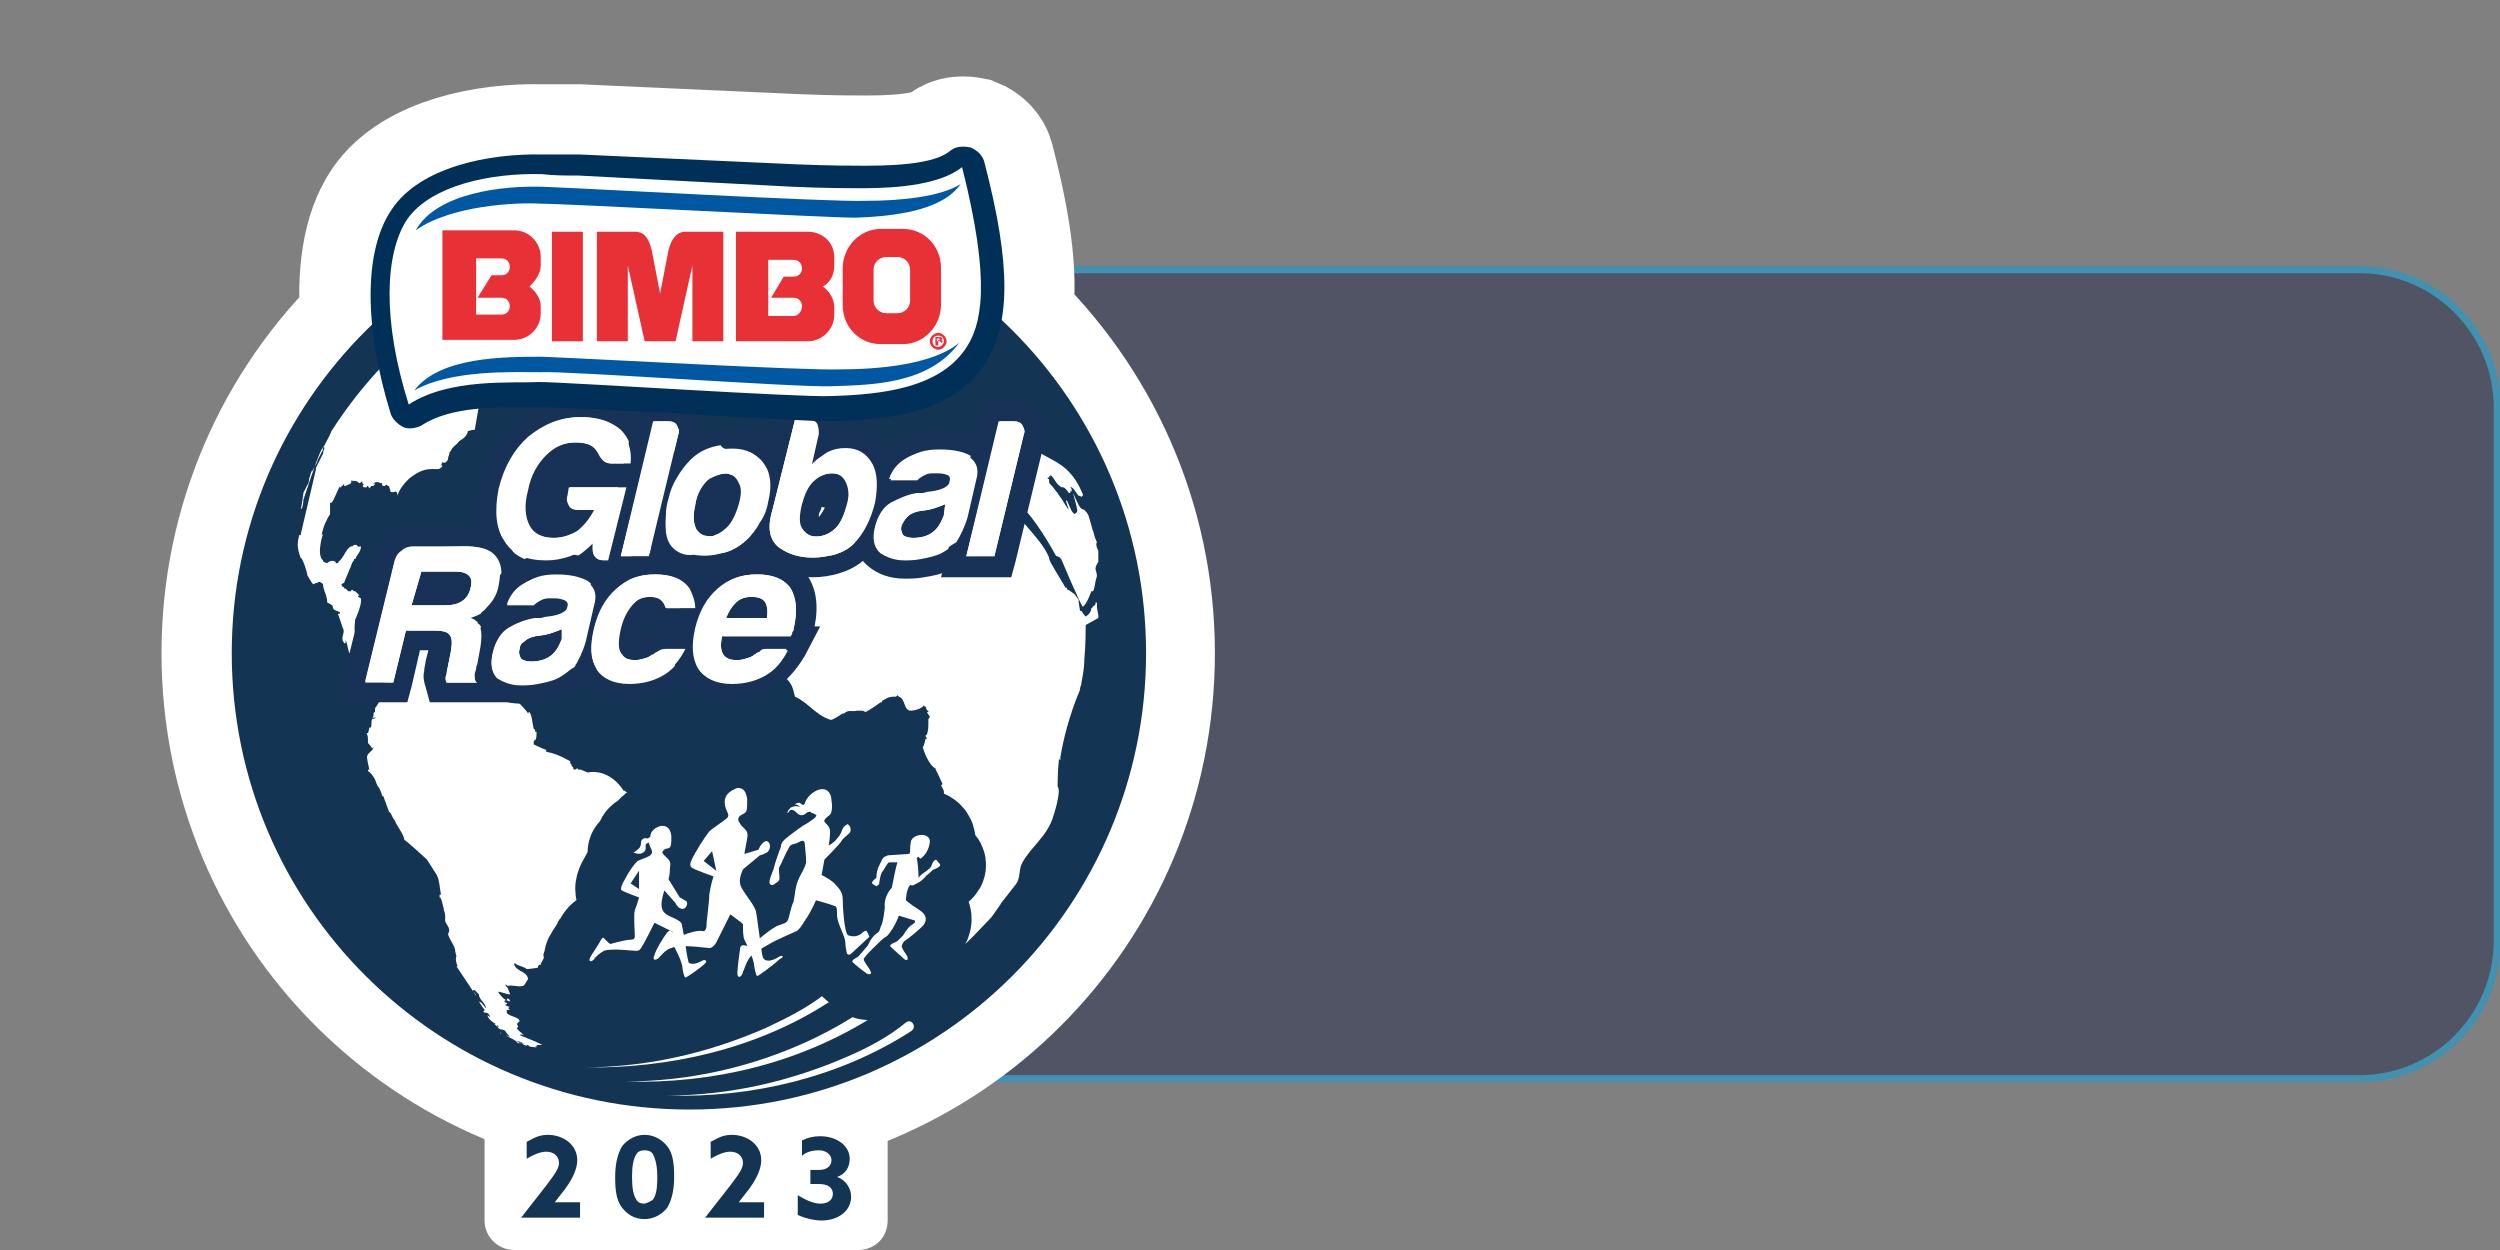 <?xml version="1.0" encoding="utf-8"?>
<!-- Generator: Adobe Illustrator 27.4.0, SVG Export Plug-In . SVG Version: 6.00 Build 0)  -->
<svg version="1.1" id="Layer_1" xmlns="http://www.w3.org/2000/svg" xmlns:xlink="http://www.w3.org/1999/xlink" x="0px" y="0px"
	 viewBox="0 0 178 89" style="enable-background:new 0 0 178 89;" xml:space="preserve">
<rect x="0" y="0" width="178" height="89" fill="#808080" stroke="none"/>
<style type="text/css">
	.st0{opacity:0.5;}
	.st1{fill:#222848;}
	.st2{fill:none;stroke:#00A3E0;stroke-width:0.5;}
	.st3{fill:#FFFFFF;stroke:#FFFFFF;stroke-width:10;stroke-miterlimit:10;}
	.st4{fill:#FFFFFF;}
	.st5{fill:#143453;}
	.st6{fill:#183257;}
	.st7{fill:none;stroke:#143453;stroke-width:6.526;stroke-linecap:round;stroke-linejoin:round;stroke-miterlimit:10;}
	.st8{fill:#003057;}
	.st9{fill:#0058A2;}
	.st10{fill:#E73137;}
</style>
<g class="st0">
	<path class="st1" d="M40,19h128c5.5,0,10,4.5,10,10v38c0,5.5-4.5,10-10,10H40c-5.5,0-10-4.5-10-10V29C30,23.5,34.5,19,40,19z"/>
	<path class="st2" d="M40,19.2h128c5.4,0,9.8,4.4,9.8,9.8v38c0,5.4-4.4,9.8-9.8,9.8H40c-5.4,0-9.8-4.4-9.8-9.8V29
		C30.2,23.6,34.6,19.2,40,19.2z"/>
</g>
<path class="st3" d="M71.3,22.8c0.5-2.6,0.1-6.2-1.2-11.2c-0.1-0.5-0.5-0.9-1-1.1c-0.5-0.1-1-0.1-1.4,0.2c-0.9,0.8-3,1.1-6.1,1.1h0
	c-0.8,0-2.5,0-4.9-0.1L41.2,11c0,0,0,0,0,0c-0.6,0-1.3,0-1.8,0c-0.3,0-0.5,0-0.8,0c-3.9-0.1-8.8,0.9-10.8,3.8
	c-1.3,1.9-1.7,4.8-1.4,8.3c-6.1,5.9-9.9,14.2-9.9,23.4C16.5,64.5,31,79,49,79c18,0,32.5-14.5,32.5-32.5
	C81.5,37.2,77.6,28.8,71.3,22.8z"/>
<path class="st4" d="M61.1,89H36.6c-1.1,0-2.1-0.9-2.1-2.1V68.8c0-1.1,0.9-2.1,2.1-2.1h24.5c1.1,0,2.1,0.9,2.1,2.1v18.1
	C63.2,88.1,62.3,89,61.1,89z"/>
<path class="st5" d="M49.1,79c18,0,32.5-14.6,32.5-32.5C81.6,28.5,67,14,49.1,14S16.5,28.5,16.5,46.5C16.5,64.5,31.1,79,49.1,79z"/>
<path class="st4" d="M74.4,33.9C74.4,33.9,74.4,33.9,74.4,33.9C74.4,33.9,74.4,34,74.4,33.9C74.4,34,74.4,34,74.4,33.9z"/>
<path class="st4" d="M44.9,56.3c-0.1,0-0.1,0.1-0.2,0.1c-0.1,0-0.1,0-0.1,0c0,0,0,0,0,0c0,0,0,0,0,0c0,0,0,0,0,0c0,0,0,0,0,0
	c0,0,0,0,0,0c0,0,0,0,0,0c0,0,0,0,0,0c-0.1-0.1-0.1-0.1-0.2-0.1c0,0-0.9-1.6-2.6-1.3c-0.1-0.1-0.3-0.1-0.4-0.2c-0.1,0-0.1,0-0.2,0
	c0,0-0.1-0.1-0.1-0.1c-0.1,0.1-0.2,0.1-0.2,0.1s0,0,0,0c0,0,0,0,0,0c0,0,0,0,0,0c0,0,0,0,0,0c0,0-0.1,0-0.1-0.2c0,0-0.1,0-0.1-0.1
	c0-0.1-0.1-0.1-0.1-0.2c0,0,0-0.1,0-0.1c-1.6-0.9-1.8-0.5-1.7-0.8C38.6,53.3,38,53,38,53c0,0,0-0.1,0-0.1c0-0.1,0-0.1,0-0.1s0,0,0,0
	c0,0,0,0,0,0c0,0,0-0.1,0.1-0.1c0.1-0.1,0.1-0.3,0.1-0.6c-0.1,0-0.1,0-0.1,0c0,0,0,0,0,0c0,0,0,0,0,0c0,0,0,0,0,0c0,0,0,0,0,0
	c0,0,0,0,0,0c0,0,0,0,0,0c0,0,0,0,0,0c0-0.1,0-0.2-0.1-0.2c-0.1-0.4-0.1-0.9-0.3-1.2c0,0-0.1,0-0.1,0.1c-0.1-0.2-0.7-0.8-0.7-0.8
	c-0.4-0.3-0.6-0.3-0.9-0.3c-0.5,0-0.7-0.1-0.8-0.2c0,0-0.6-1.1-1.1-1.4c-0.1-0.1-0.2-0.1-0.3-0.1c0-0.3-0.2-0.5-0.3-0.8
	c-0.1,0-0.1,0-0.4-0.1c0-0.1,0-0.1-0.1-0.2c0,0,0-0.1,0.1-0.1c0.1,0,0.2,0,0.3,0c-0.1-0.1-0.1-0.1-0.9-0.1c0,0,0.1,0.1,0.1,0.1
	c-0.1,0-0.1,0-0.2,0c-0.3,0.4-0.7-0.1-0.7-0.2c-0.9-0.2-0.9-0.2-0.8-0.3c-0.1-0.2-0.1-0.2-0.6-0.4c-0.1,0-0.1,0.1-0.2,0.1
	c-0.2-0.1-0.5,0.2-0.5,0.2c-0.1-0.1-0.1-0.1-0.1-0.5c0.3-0.1,0.3-0.1,0.4-0.2c0-0.1,0-0.2-0.2-0.2c-0.1,0-0.1,0-0.2,0.1
	c0,0-0.3,0.5-0.8,0.4c-0.1,0.1-0.1,0.1-0.1,0.3c0,0-0.1,0-0.1-0.1c0,0,0-0.1,0-0.1l-0.9,1.1c-0.1,0.1-0.1,0.1-0.1,0.4
	c-0.4-1-0.4-1-0.7-1.1c-0.1,0.1-0.1,0.1-0.1,0.3c0.1,0.1,0.1,0.3,0.3,0.4c0,0.1-0.1,0.1-0.1,0.2c0,0.5,0.3,0.9,0.3,0.9
	c0,0.1-0.1,0.1-0.1,0.2c0.1,0.2,0.1,0.2-0.1,0.4c0,0,0.1,0.1,0.1,0.1c-0.1,0.8-0.1,0.8,0,0.9c0,0.1,0,0.1-0.3,0.6c0,0,0,0,0,0
	s0,0,0,0c0,0,0,0,0,0c0,0,0,0,0,0c0,0,0,0,0,0c0,0,0,0,0,0c0,0,0,0,0,0c0,0,0,0,0,0c-0.1,0.1-0.1,0.1-0.1,0.4c0,0-0.1,0-0.1,0.1
	c0,0.2,0,0.2-0.1,0.3v0h0l0.3,0c0,0,0,0-0.3,0.1c-0.1,0.2,0,0.4-0.1,0.6c0,0,0,0-0.1,0c0,0,0,0.1-0.1,0.4c-0.1,0-0.1,0-0.1,0
	c0.1,0.2,0.1,0.3,0.1,0.6h0c0,0,0,0,0,0.1c0.1,0.1,0.2,0.2,0.3,0.4c0.1-0.1,0.1-0.1,0.1-0.2c0,0.1,0,0.2-0.1,0.3
	c-0.1,0.1-0.2,0.2-0.3,0.3c-0.1,0.2-0.1,0.2,0.1,1.1c0,0,0,0-0.1,0c0,0,0,0,0,0.1c0.2,0.1,0.4,0.4,0.5,0.6c0.1,0.2,0.1,0.4,0.3,0.6
	c0.1,0.2,0.2,0.5,0.2,0.5c0,0,0,0.1,0.1,0.1c0,0,0,0,0,0c0,0,0,0,0,0c0,0,0,0,0,0c0,0,0,0,0,0c0,0,0,0,0,0c0,0,0,0,0,0c0,0,0,0,0,0
	l0.4,1.1c0.2,0.1,0.2,0.4,0.4,0.6v0c0.2,0.5,0.6,0.9,0.7,1.4c0.3,0.2,1.6,1.4,1.6,1.4l0.7,1.1c0.2,0.4,0.2,0.9,0.3,1.4v0v0v0v0v0v0
	v0v0c0,0-0.1,0-0.1,0c0,0.1,0,0.1,0,0.2c0.1,0,0.1,0.1,0.1,0.1c0.1,0.2,0.1,0.4,0.2,0.7c0,0.1,0,0.1,0,0.1v0v0v0v0v0v0v0
	c0.1,0.2,0.1,0.4,0.1,0.6c-0.1,0.4,0.5,0.6,0.2,1.1c0.1,0.4,0.4,0.7,0.5,1.1v0v0v0v0v0v0v0v0c0,0.1,0,0.1,0.1,0.5
	c-0.1,0.1,0,0.6,0.1,0.7c0,0-0.1,0-0.1,0c0.2,0.3,1.4,2.1,1.4,2.1c0-0.1-0.1-0.2-0.3-0.4c0,0,0.1,0,0.1,0c0.1,0,0.1,0,0.1,0s0,0,0,0
	c0,0,0,0,0,0c0,0,0,0,0,0c0,0,0,0,0,0c0,0,0,0,0,0c0,0,0,0,0,0c0,0,0,0,0,0c0.1,0.1,0.2,0.2,0.3,0.3c0,0.4,0.5,0.6,0.5,1
	c-0.3-0.4-0.3-0.4-0.5-0.5c0.1,0.2,0.4,0.6,0.4,0.6c0,0,0,0.1-0.1,0.1c0,0,0.1,0.1,0.1,0.1c0,0,0.1,0,0.1,0c0.1,0,0.2,0.1,0.2,0.1
	c0,0.1,0.1,0.1,0.1,0.2c-0.1,0-0.1-0.1-0.2-0.1c0,0,0,0,0,0c0,0,0,0,0,0c0,0,0,0,0,0c0.1,0.3,0.4,0.5,0.6,0.6c0,0-0.1,0-0.1,0
	c0.1,0.1,0.1,0.1,0.2,0.2c0,0,0-0.1,0-0.1c0.1,0,0.1,0.1,0.1,0.1c0,0-0.1,0-0.1,0c0.2,0.2,0.2,0.2,0.3,0.2c0,0,0,0,0,0
	c0.2,0,0.3,0.1,0.4,0.3c0.1,0.1,0.1,0.1,0.2,0.2c-0.1,0-0.1,0-0.3-0.1c0.1,0.1,0.4,0.2,0.7,0.4c0,0,0,0,0,0s0,0,0.1,0.1
	c0.1,0.1,0.2,0.1,0.2,0.1c0,0,0,0-0.1-0.1c0.3,0.1,0.3,0.1,0.3,0.1c0.1,0.1,0.1,0.1,0.4,0.2c0,0-0.1,0-0.1-0.1c0,0,0.1,0,0.1,0
	s0,0,0,0c0.1,0.2,0.4,0.1,0.6,0.2c0,0-0.1-0.1-0.1-0.1c0,0,0,0,0,0c0.1,0,0.1,0,0.2,0c0,0-0.1,0-0.1-0.1c0,0,0.1,0,0.1,0
	c0,0,0,0,0,0c0.1,0,0.2,0,0.3,0c-0.1-0.1-1.1-0.5-1.6-0.7c0.1-0.1,0.3,0,0.3,0c-0.2-0.2-0.4-0.3-0.5-0.5c0,0,0.1-0.1,0.1-0.1
	c0,0,0,0-0.1-0.2c0.1-0.1,0.1-0.1,0.2-0.2c-0.1-0.4-1.1-0.3-0.9-0.8c0,0,0.1,0,0.1,0c0,0,0,0,0.1,0h0h0h0h0h0h0h0
	c0,0-0.1-0.1-0.1-0.1c0,0,0-0.1,0.1-0.1C36,71.6,36,71.6,36,71.5c0,0,0.1,0,0.1,0c0,0,0-0.1,0-0.1c-0.1,0-0.1,0-0.2-0.1
	c0,0,0,0,0.1-0.1c0.1,0,0.2,0.1,0.3,0.1c0,0,0-0.1,0-0.1c-0.1-0.1-0.1-0.1-0.2-0.1c0,0,0,0.1,0,0.1c-0.1,0-0.2,0-0.6-0.5
	c0,0,0-0.1,0-0.1c0.7,0.2,0.7,0.2,0.8,0.2c0,0,0-0.1,0-0.1c-0.1-0.1-0.1-0.4-0.3-0.5c0,0,0-0.1,0-0.1c0,0,0.1,0,0.1,0.1
	c0.4-0.1,0.8,0.1,1.1,0c0.1,0,0.1,0,0.4-0.5c-0.1-0.6-0.9-0.5-1-1.1c0,0,0.1,0,0.1,0c0.2,0.2,0.6,0.2,0.8,0.4c0.2,0,0.8-0.1,0.8-0.1
	c0,0,0-0.1,0-0.1c0,0,0.1-0.1,0.1-0.1c0,0,0.1,0,0.1,0c0-0.1,0-0.1,0.3-0.6c0,0,0.1,0,0.1,0c-0.1,0-0.1,0-0.2,0c0-0.1,0-0.1,0-0.2
	c0,0,0,0,0.2-0.4c0,0,0-0.1-0.1-0.1c0.1,0.1,0.1,0.1,0.3,0c0,0.1,0,0.1,0,0.1c0,0,0,0.1,0.1,0.1c0,0.1-0.1,0.1-0.1,0.1
	c0,0,0,0.1,0,0.1c0.1,0,0.1,0,0.2-0.1c0.2-0.3,0.3-0.7,0.6-1c-0.1-0.8-0.1-0.8-0.2-1c0-0.1,0.1-0.1,0.1-0.2c0,0,0-0.1-0.1-0.1
	c0,0,0.1,0,0.1,0.1c0.7-0.6,0.8-0.7,1.2-0.6c0,0,0-0.1-0.1-0.1c0.1-0.1,0.1-0.1,0.3-0.1c0,0,0-0.1,0-0.1c0,0,0.1-0.1,0.1-0.1
	c0,0,0,0.1,0.1,0.1c0,0,0.1,0,0.1-0.1c0.1,0,0.1,0,0.2,0.1c0.1,0,0.1,0,0.6,0c0-0.1,0-0.1,0-0.2c0.4-0.3,0.4-0.9,0.9-1.2
	c0-0.2,0-0.2,0-0.5c0.3-0.4,0.1-0.8,0.4-1.2c-0.2-1-0.2-1,0.4-1.7c0.4-0.9,1.3-1.3,1.4-2.3C45.4,57.8,45.4,56.6,44.9,56.3z
	 M36.8,74.1C36.8,74.1,36.8,74,36.8,74.1c0.3,0.1,0.3,0.1,0.5,0.2c0,0-0.1,0-0.1,0c0.1,0.1,0.1,0.1,0.4,0.2
	c-0.3-0.1-0.3-0.1-0.6-0.3c0,0,0.1,0.1,0.1,0.1c0,0,0,0-0.4-0.2c0.1,0,0.2,0.1,0.3,0.1C36.9,74.2,36.8,74.2,36.8,74.1z"/>
<path class="st4" d="M21.9,34.6c-0.1,0.1-0.1,0.1,0,0.1C21.9,34.6,21.9,34.6,21.9,34.6z"/>
<path class="st4" d="M21.6,35.5c0-0.1,0-0.1,0-0.1C21.6,35.5,21.6,35.5,21.6,35.5z"/>
<path class="st4" d="M35.7,73.6c-0.1,0-0.1-0.1-0.1-0.1c0,0,0,0,0,0L35.7,73.6C35.7,73.6,35.7,73.6,35.7,73.6L35.7,73.6
	C35.7,73.7,35.7,73.7,35.7,73.6C35.7,73.7,35.7,73.7,35.7,73.6c0.1,0.1,0.1,0.1,0.2,0.1C35.8,73.7,35.8,73.7,35.7,73.6
	C35.7,73.7,35.7,73.7,35.7,73.6z"/>
<path class="st4" d="M78.2,44L78.2,44L78.2,44L78.2,44v-0.1v0v0v0c0-0.1,0-0.1,0-0.1c0,0,0,0,0,0c0,0,0,0,0,0c0,0,0,0,0,0
	c0,0,0,0,0,0c0,0,0,0,0,0c0,0,0,0,0,0c0,0,0,0,0,0c0,0,0,0,0,0c-0.1-0.5-0.1-0.5-0.1-0.9v0c0,0-0.1,0-0.1,0C78,42.9,78,42.9,78,43
	c0,0.1-0.1,0.1-0.2,0.2c0,0,0,0.1-0.1,0.1c0,0,0,0,0,0c0,0.2-0.1,0.4-0.4,0.6c-0.1-0.1-0.1-0.1-0.3-0.4c0,0-0.1,0-0.1,0
	c-0.1-0.6-0.1-0.6-0.1-0.8c0,0,0,0-0.3-0.4c0,0,0,0,0,0C76.1,42,76.1,42,76,42c0-0.1-0.1-0.2-0.1-0.2c0,0,0,0.1,0,0.1
	c-1.2-2-1.2-2-1.2-2.2v0v0v0v0v0v0v0v0c-0.7-1.6-2.3-2.6-2.9-4.2c0.3,0.3,0.5,0.6,0.7,0.9c0,0,0.1-0.1,0.1-0.1
	c-0.1-0.2-0.1-0.5-0.2-0.7c0.1,0.1,0.1,0.1,0.2,0.5c0.5,0,1.9,2.2,2.6,3.5c0.3,0,0.4,0.3,0.4,0.3s1.3,3.1,1.5,3.3
	c0.3-0.2,0.6-1.1,0.6-1.1l0.1,0c0.1,0,0.2-0.7,0.2-0.7c0-0.1,0.1-0.3,0.1-0.4c0-0.2-0.1-0.4-0.1-0.5c0-0.2,0.1-0.3,0.2-0.5
	c0-0.1,0-0.7,0-0.7c0-0.1,0-0.1-0.1-0.3c0-0.1-0.1-0.2,0-0.4c-0.2-0.4-0.2-0.6-0.3-0.9c0,0,0,0.1,0,0.1c0-0.1-0.3-1.1-0.3-1.1
	c-0.1-0.2-0.2-0.3-0.3-0.4c-0.3-0.1-0.3-0.1-0.8-1.2c0,0,0.3,1.1,0.3,1.2c0,0,0,0,0,0c0,0.1,0,0.1,0,0.1c0,0.1-0.2,0.2-0.2,0.2
	c0,0-0.1-0.1-0.1-0.1c0,0,0,0,0,0c-0.1-0.1-0.1-0.1-0.4-0.8c0,0,0,0,0,0c0,0-0.1-0.1-0.1-0.1c0,0.1,0,0.1,0.2,0.7
	c0,0-0.1-0.1-0.4-0.6c-0.1-0.2-0.3-0.4-0.4-0.6c0,0,0,0,0,0c-0.1-0.1-0.3-0.4-0.4-0.5c-0.2-0.2-0.2-0.2-0.2-0.3c0,0,0-0.1,0-0.1
	c0-0.1,0-0.1-0.1-0.1c0,0,0,0,0-0.1c0,0,0,0,0.1,0c0,0,0-0.1,0-0.1c0,0,0.1,0,0.1,0c0,0,0,0,0-0.1c0.3,0.3,0.4,0.7,0.8,0.9
	c0.2-0.1,0.5,0.4,0.5,0.4c0,0,0,0,0,0s0,0,0.1,0c0,0,0,0,0-0.1s0-0.1,0-0.1c0,0,0,0.1,0.1,0.1c0-0.1,0-0.1,0-0.2c0,0,0,0,0,0.1
	c0-0.1,0-0.1-0.1-0.2c0,0,0,0,0.1,0c0.2,0.1,0.3,0.4,0.5,0.6c0,0,0,0,0,0.1c0-0.1,0-0.1,0.1-0.1c0,0,0.1,0.1,0.1,0.1
	c0,0,0-0.1,0.1-0.1c0,0,0-0.1,0-0.1c0,0,0,0,0,0c-1.2-2.9-2.8-2.1-4.8-4.4l-2.6,1.7c0,0,0.1,0,0.1,0c0.3,0.1,0.3,0.1,0.5,0.2
	c0.2-0.1,0.2-0.1,0.3-0.4c0.1,0,0.2,0,0.2,0c0,0,0-0.1,0-0.1c0,0,0.1,0,0.1,0.1c0.1,1,1.5,1.6,0.9,2.8c-0.1,0-0.2,0-0.2,0.1
	c-0.4-0.2-0.6-0.1-0.7,0.3c0,0-0.1,0-0.1,0.1c0,0-0.1,0-0.1-0.1c0,0,0,0,0,0c0,0-0.1,0-0.1,0c-0.1-0.1-0.1-0.1-0.6-0.1
	c0,0,0,0.1-0.1,0.1c-0.1-0.1-0.1-0.1-0.2-0.2c-0.2,0-0.4,0-0.6,0c-0.1-0.1-0.1-0.1-0.1-0.1v0v0v0v0v0v0v0c-0.4,0-0.9,0-0.8,0.6
	c0,0.1,0,0.1,0,0.1s0,0,0,0c0,0,0,0,0,0c0,0,0,0,0,0c0,0,0,0,0,0c0,0,0,0,0,0c0,0,0,0,0,0c0,0,0,0,0,0c0.2,0.2,0.1,0.5,0,0.6
	c-0.1,0-0.1,0-0.5-0.2c-0.1,0-0.1,0-0.1,0c-0.1,0-0.2-0.1-0.2-0.1s-0.1,0-0.1,0c-0.1,0-0.2,0-0.2,0c-0.2-0.1-0.2-0.2-0.3-0.4
	c-0.3,0.1-0.6,0.1-1,0.1L65,35.6l-0.1,0l-2,0.1l0-0.2c-0.8,0.5-1.7,0.7-2.6,0.8c-0.1,0-0.3,0-0.4,0c-1,0-1.8-0.3-2.4-0.7
	c-0.5,0.6-1,1.1-0.4,1.7c0,0.4,0,0.4-0.9,1.3l-0.8,1.8c-0.3,0.6-0.6,1.2-1.1,1.7c0,0.1,0,0.1,0,0.2c0.1,0.1,0.1,0.1,0.2,0.2
	c0.3,0.1,0.5,1.5,0.2,2.1c0,0,0,0,0,0c0,0,0,0,0,0c0,0,0,0,0,0c0,0,0,0,0,0c0,0,0,0,0,0c0,0,0,0,0,0c0,0,0,0,0,0c0,0,0,0,0,0
	c-0.1,0.3-0.3,1.1-0.3,1.1c0.1,0.1,0.2,0.2,0.3,0.6c0,0-0.1,0.1-0.1,0.1c0,0.3,0,0.3,0.3,0.9c0.1,0,0.1,0,0.4-0.1
	c0,0-0.1,0.1-0.1,0.1c0,0.2,0,0.2,0.3,0.6c0.9,0.7,0.9,0.9,1.1,1.7c0.9,0.4,1.5,1.3,2.4,1.6c0.2,0.1,0.2,0.1,1-0.4c0,0,0,0,0.1,0h0
	h0h0h0h0h0h0c0.3-0.3,0.6-0.1,0.9-0.2c0.1,0,0.1,0,0.1,0c0.4,0,0.4,0,0.5,0.1c0.3-0.1,1.1-0.7,1.1-0.7c0.1,0,0.1,0,0.1,0h0h0h0h0h0
	h0h0c0,0,0-0.1,0-0.1c0.4-0.2,0.4-0.3,1-0.3c0,0,0.1-0.1,0.1-0.1c0.1,0.1,0.1,0.1,0.1,0.1h0h0h0h0h0h0h0c0.5,0.2,0.3,0.9,0.8,1
	c0,0,0.7,0,1-0.4c0,0,0,0.1,0,0.1c0,0,0.1,0,0.1,0c0.1,0.3,0.1,0.3,0.2,0.3h0h0h0h0h0h0h0h0c0,0.1,0,0.1-0.1,0.1
	c0.1,0.2,0.1,0.2,0.2,0.3c0,0.1-0.1,0.2-0.1,0.2c0,0.7,0,0.7-0.1,1.1c0,0-0.1,0-0.1,0.1c0,0.1,0.1,0.1,0.1,0.2c0,0-0.1,0-0.1,0
	c0,0-0.1,0.5-0.2,0.6c0.2,0.7,0.6,1.4,0.9,1.5c0,0.1,0.1,0.2,0.5,1.1c0,0,0,0.1-0.1,0.1c0.2,0.4,0.2,0.4,0.2,0.4
	c0,0.8,0.2,1.6,0.1,2.4c-0.2,0.9-1.1,1.4-1.2,2.4c-0.1,1.1-0.2,1.7,0.3,2.7c-0.4,1-0.4,1.6-0.4,2.4c0.2,0.2,0.4,0.8-0.3,2.1
	c0,0,0.1,0,0.1,0c0,0,0,0.1,0,0.1c0,0,0.1,0,0.1,0c0,0,0,0.1,0,0.1c0.6,0,1-0.6,1.6-0.6c0.1,0,0.1,0,0.1,0c0.5,0,1.2-0.7,2.9-2.5
	c0.1-0.1,0.1-0.1,0.8-1.1v0v0v0v0v0v0v0v0c0,0-0.1,0.1-0.1,0.1l1.1-1.4c0.4-0.5,0.2-1.1,0.5-1.6c0.6-1.1,1.8-1.9,2.2-3.3
	c0,0,0,0,0,0c0,0,0.6-1.8,0.3-2.1c0-0.3,0-1,0.1-2c0,0,0,0.1,0.1,0.1c0-0.1,0-0.1,0-0.1c0-0.1,0-0.1,0-0.1c0,0,0,0,0,0
	c0.2-1.2,0.6-2.9,1.4-4.8c0-0.1,0-0.1,0-0.1c0-0.1,0.1-0.2,0.1-0.4v0c0.2-1,0.2-1.5,0.2-1.5v-0.1c0.1-1,0.1-2.4,0.1-2.5
	C78.2,44,78.2,44,78.2,44z M75.9,34.6C75.9,34.6,76,34.6,75.9,34.6C76,34.6,76,34.6,75.9,34.6c0.1,0.1,0.1,0.1,0.1,0.1
	C76,34.7,75.9,34.6,75.9,34.6z"/>
<path class="st4" d="M25.8,46.4C25.8,46.4,25.8,46.4,25.8,46.4L25.8,46.4c-0.1,0-0.1-0.1-0.1-0.1c0-0.1,0-0.1,0-0.1
	c-0.1,0-0.1-0.1-0.1-0.1c0,0,0,0,0.1-0.1c0,0-0.1,0-0.1,0C25.2,45,25.2,45,25.3,44c0,0,0,0.1,0,0.1c0,0,0.5-1.1,0.4-1.5
	c-0.1,0-0.1-0.1-0.2-0.1c0-0.1,0-0.1,0.1-0.1c-0.2-0.2-0.3-0.3-0.3-0.3c0,0-0.1,0-0.1,0c0,0-0.1-0.1-0.1-0.1c-0.1,0-0.1,0-0.1,0.1
	c-0.1,0-0.1,0-0.2,0c-0.1-0.1-0.1-0.1-0.2-0.2c0,0-0.1,0-0.1,0c0,0,0-0.1,0-0.1c0,0-0.1,0-0.1,0c0-0.1-0.1-0.1-0.1-0.2
	c0.1,0,0.1-0.1,0.2-0.1c0.1-0.3,0.3-0.7,0.4-1c0,0,0,0,0,0c0.1-0.1,0.1-0.4,0.3-0.6c0-0.1,0-0.1,0-0.1c0,0,0.1,0,0.1,0
	c0.1-0.3,0.4-0.5,0.4-0.9c-0.1,0-0.2,0.1-0.3-0.1c-0.1,0-0.1,0-0.1,0c-0.1,0-0.1,0-0.1,0c0,0-0.1,0.1-0.1,0.1s-0.1,0-0.1,0s0,0,0,0
	c0,0,0,0,0,0c0,0,0,0,0,0c0,0,0,0,0,0c0,0,0,0,0,0c0,0,0,0,0,0c0,0,0,0,0,0c-0.4,0.2-0.5,0.8-0.9,1.1c0,0,0,0,0,0
	c0,0.1-0.1,0.1-0.1,0.1c0,0-0.1,0-0.1,0c0,0,0-0.1,0-0.1c-0.2-0.1-0.4-0.1-0.6,0.1C23,40,23,40,23,39.9c-0.5-0.4,0-1.9,0-1.9
	c0,0-0.1,0.1-0.1,0.1c0.1-0.6,0.4-1.2,0.6-1.5c0-0.1,0-0.1,0-0.1c0,0,0,0,0-0.1c0,0,0,0,0-0.1c0,0,0,0,0-0.1c0,0,0,0,0-0.1
	c0,0,0,0,0-0.1c0,0,0,0,0-0.1c0,0,0,0,0-0.1c0,0,0.1,0,0.1,0c0.1-0.1,0.1-0.1,0.6-1.2c0,0,0,0.1,0,0.1c0,0,0,0,0,0c0,0,0,0,0,0
	c0,0,0,0,0,0c0,0,0,0,0,0c0,0,0,0,0,0c0,0,0,0,0,0c0,0,0,0,0,0c0,0,0,0,0,0c0,0,0.1,0,0.1,0c0,0,0-0.1,0-0.1c0,0,0.1,0,0.1,0
	c0-0.1,0-0.1,0.1-0.1c0,0,0,0.1,0,0.1c0.2,0,0.3-0.1,0.5-0.2c0-0.2,0-0.2,0.1-0.2c0,0.1,0,0.1-0.1,0.1c0.3-0.1,0.3-0.1,0.6,0.1
	c0,0,0.1,0,0.1-0.1c0,0,0.1,0,0.1,0c0,0,0,0.1,0,0.1c0,0,0,0,0.1,0.1c-0.1,0.1-0.1,0.1,0,0.2c0.1,0,0.1,0,0.2,0c0,0,0-0.1,0.1-0.1
	c0.1,0.2,0.1,0.2,0.1,0.2c0-0.1,0-0.1,0.1-0.1c0-0.1,0-0.1,0.1-0.1c0,0,0.1,0,0.1,0c0,0,0-0.1,0.1-0.1c0,0,0-0.1,0-0.1
	c0,0,0,0-0.1,0.1c0,0,0-0.1,0-0.1c0.2-0.1,0.3-0.1,0.5,0c0.1,0,0.1,0,0.1,0s0,0,0,0c0,0,0,0,0,0c0,0,0,0,0,0c0,0,0,0,0,0
	c0,0,0,0,0,0c0,0,0,0,0,0c0,0,0,0,0,0c0,0.1,0,0.1,0,0.1s0,0.1,0.1,0.1s0.1,0,0.1,0c0,0,0.1-0.1,0.1-0.1c0.1,0.1,0.1,0.1,0.2,0.1
	c0,0.1,0.1,0.3,0.1,0.4c0.1,0.1,0.3,0,0.4,0c0.1,0.1,0.1,0.2,0.1,0.3c0.1-0.4,0.4-0.8,0.8-1.2c0.5-0.4,1-0.7,1.6-0.7l0.5,0
	c0.1,0,0.2-0.1,0.3-0.2c-0.1-0.1-0.1-0.1,0-0.3c0,0,0.2,0.2,0.4-0.2c0,0,0,0,0-0.1c0.1-0.3,0.1-0.3,0.1-0.4c0.1-0.1,0.1-0.1,0.1-0.1
	c0.1-0.3,0.4-0.4,0.6-0.7c0,0,0.6-0.3,0.6-0.7c0.1,0,0.2-0.1,0.5-0.1l0.8-4.6c0.1-0.6,0.4-1.1,0.9-1.6c0,0,0.1-0.1,0.1-0.1
	c-0.1-0.1-0.1-0.1-0.1-0.1c-0.1,0-0.1,0-0.2,0c0-0.2-0.1-0.3-0.1-0.4c0-0.1,0-0.3,0-0.4c0,0-0.1,0-0.1-0.1c0,0,0-0.1,0-0.1
	c0-0.1,0-0.1,0-0.1c-0.1,0-0.2,0-0.4,0c0.2-0.2,0.4-0.4,0.5-0.6C35,22.8,35,22.8,35,22.8c0,0-0.1,0-0.1,0c0.1-0.4,1.4-0.9,1.7-1
	c0.2-0.1,0.2-0.1,0.3-0.1c0.4,0.2,2.1-0.7,2.2-0.8c0,0,0.1,0,0.1,0c0,0,0,0.1-0.1,0.1c0,0,0.1,0,0.1,0c-0.1,0,0.1,0.1,0.2-0.1
	c0,0,0,0.1,0,0.1c0.6,0,0.9-0.6,1.4-0.8c0-0.1,0-0.2,0.1-0.4c0-0.1,0.1-0.3,0.1-0.4c-0.1,0-0.1,0.1-0.2,0.1c0,0-0.1,0.1-0.1,0.1v0.3
	c0,0-0.1,0.2-0.1,0.2h0h0h0h0h0h0h0c-0.1,0-0.1,0.1-0.2,0.1s-0.1,0-0.1,0c-0.3,0.2-0.3,0-0.2-0.2c-0.1,0-0.1,0-0.2,0
	c0,0,0.1-0.1,0.1-0.1c0,0,0,0,0,0c0.1,0,0.1-0.1,0.1-0.2c0.1,0,0.1,0,0,0c0,0,0,0,0,0c0.3-0.4,0.7-0.4,1.1-0.6c0-0.1,0-0.1,0-0.2
	c-0.3,0.1-0.6,0.3-0.8,0.4c-0.1,0-0.1,0-0.1,0s-0.6,0.3-0.6,0.4c0,0,0,0.1,0,0.1c-0.2,0.1-0.2,0.1-0.2,0.1c-0.2,0.1-0.3,0-0.2,0
	c0.1-0.1,0.1-0.1,0.2-0.2c0,0,0-0.1,0-0.1c0,0-0.5,0-0.6,0.3c-0.1,0-0.1,0-0.3,0.1c0,0,0,0,0,0c0,0-0.1,0-0.1,0c0,0,0-0.1-0.1-0.1
	C38.2,20,38.2,20,38.2,20c0,0-0.1,0-0.1,0c0,0-0.1-0.1-0.1-0.1c0,0,0.1-0.1,0.1-0.1c0,0-0.1,0-0.1,0c0,0,0.1-0.1,0.1-0.1
	c0,0,0,0,0.3-0.2c-0.3-0.1-0.6,0-0.6,0c0,0,0,0,0,0c0,0-0.1,0-0.1,0c0,0,0,0,0,0c0,0-0.1,0-0.1,0c0-0.1,0-0.1,0-0.1
	c0.1-0.2,0.4-0.1,0.6-0.3c0,0,0-0.1-0.1-0.1c0.1,0,0.1,0,0.1,0c0,0,0.1,0,0.1-0.1c0,0,0,0,0,0c0.1,0,0.1,0,0.1,0
	c0.1,0,0.1-0.1,0.2-0.1c0,0,0.1-0.1,0.2-0.2c-0.1,0,0-0.1,0.2-0.2c-0.3,0-0.4,0-0.3,0c0,0,0,0-0.1,0s-0.1,0-0.1,0c0,0,0,0,0.1,0
	c-0.1,0-0.1,0-0.1,0c0,0,0,0,0.1,0c0,0,0,0,0,0c0,0,0.1,0,0.1,0c0,0,0,0-0.1,0c-6.2,2.4-11.5,6.8-15,12.3c-0.1,0.3-0.3,0.6-0.6,1.2
	l0,0.1c-0.4,0.8-0.4,0.8-0.4,0.8c0,0.1,0,0.1-0.4,0.8c0-0.1,0-0.1,0-0.1c-0.1,0.2-0.1,0.4-0.2,0.6h0c0,0.1,0,0.3-0.1,0.4
	c-0.1,0.2-0.2,0.4-0.3,0.6c0,0.1,0,0.2-0.1,0.3c0,0,0,0,0.1-0.1c-0.1,0.3-0.1,0.7-0.2,1c0-0.1,0.1-0.1,0.1-0.1c0,0,0.1-0.3,0.1-0.6
	c0,0,1-3.1,1.3-3.6c0,0,0,0,0,0c0.1-0.1,0.1-0.2,0.1-0.2c0,0,0.1,0,0.1,0.1c0,0.1-0.1,0.2-0.1,0.4l0,0c-0.1,0.2-0.5,1-0.5,1
	c0,0.1,0,0.1,0,0.1l-1.1,4.7c0,0-0.1,0-0.1,0c-0.1,0.5-0.2,0.8,0.1,1.6c0.2,0.1,0.5,1.2,0.5,1.3c0.1,0.1,0.2,0.4,0.4,0.6
	c0,0,0,0,0,0c0.1,0,0.1-0.1,0.3-0.1c0.1-0.1,0.1-0.1,0.3,0c0,0,0,0,0,0c0,0,0.1,0.1,0.1,0.1c0,0.4,0.3,0.8,0.3,1.3
	c0.4,0.2,0.4,0.2,0.4,0.4c0,0,0,0,0,0s0,0,0,0c0,0,0,0,0,0c0,0,0,0,0,0c0,0,0,0,0,0c0.1,0.2,0.4,0.2,0.5,0.3c0,0,0,0.1,0,0.1
	c0,0-0.1,0-0.1,0c0,0-0.1,0.1,0,0.1c0.1,0.3,0.3,0.9,0.3,0.9c0.2,0.3-0.1,0.6,0,0.9c0,0.1,0.1,0.1,0.1,0.2c0,0,0.1,0,0.1,0
	c0,0,0-0.1,0-0.1c0,0,0-0.1,0-0.1c0.2,0.3,0.1,0.7,0.4,1.1c0,0,0-0.1,0-0.1c0,0,0.1,0,0.1,0c0,0.1,0,0.2,0,0.3c0,0,0,0,0,0
	c0.3,0.1,0.4,0.2,0.5,0.5c0,0,0-0.1,0.1-0.1c0.1,0.1,0,0.2,0.1,0.3c0,0,0,0,0.3-0.1c0-0.2-0.1-0.4-0.1-0.5c0.1,0,0.1,0,0.3-0.3
	c0.1,0,0.1,0,0.2,0c0-0.1,0-0.2,0-0.3c0,0,0,0-0.1-0.1C26.3,46.1,26.1,46.3,25.8,46.4z"/>
<path class="st5" d="M38.9,84.4c0.6-0.8,0.9-1.2,0.9-1.6c0-0.5-0.4-0.8-0.9-0.8c-0.4,0-0.9,0.2-1.4,0.5v-1.2
	c0.4-0.2,0.8-0.5,1.5-0.5c1.1,0,2.1,0.7,2.1,1.8c0,0.6-0.3,1.3-0.9,2.1l-0.7,0.9v0h1.8v1.1h-4.2v0L38.9,84.4z"/>
<path class="st5" d="M44.3,86c-0.4-0.5-0.5-1.2-0.5-2.2c0-1,0.2-1.7,0.5-2.2c0.4-0.5,1-0.8,1.6-0.8c0.6,0,1.2,0.3,1.6,0.8
	c0.4,0.5,0.5,1.2,0.5,2.2c0,1-0.2,1.7-0.5,2.2c-0.4,0.5-1,0.8-1.6,0.8C45.2,86.8,44.7,86.5,44.3,86z M46.5,85.4
	c0.2-0.3,0.3-0.7,0.3-1.6c0-0.7-0.1-1.2-0.3-1.6c-0.1-0.2-0.3-0.3-0.6-0.3c-0.3,0-0.5,0.1-0.6,0.3c-0.2,0.3-0.3,0.8-0.3,1.6
	c0,0.8,0.1,1.3,0.3,1.6c0.1,0.2,0.3,0.3,0.6,0.3C46.2,85.6,46.4,85.5,46.5,85.4z"/>
<path class="st5" d="M52,84.4c0.6-0.8,0.9-1.2,0.9-1.6c0-0.5-0.4-0.8-0.9-0.8c-0.4,0-0.9,0.2-1.4,0.5v-1.2c0.4-0.2,0.8-0.5,1.5-0.5
	c1.1,0,2.1,0.7,2.1,1.8c0,0.6-0.3,1.3-0.9,2.1l-0.7,0.9v0h1.8v1.1h-4.2v0L52,84.4z"/>
<path class="st5" d="M56.8,85.1c0.5,0.3,1.1,0.6,1.6,0.6c0.6,0,0.9-0.3,0.9-0.7c0-0.4-0.3-0.7-1-0.7h-0.6v-1h0.6
	c0.6,0,0.9-0.3,0.9-0.7c0-0.4-0.4-0.7-0.9-0.7c-0.4,0-0.9,0.1-1.2,0.4v-1.1c0.4-0.2,0.8-0.3,1.3-0.3c1.2,0,2.1,0.7,2.1,1.6
	c0,0.6-0.3,1.1-0.9,1.3v0c0.6,0.2,1,0.8,1,1.4c0,1-0.9,1.7-2.1,1.7c-0.6,0-1.3-0.2-1.7-0.4L56.8,85.1L56.8,85.1z"/>
<path class="st4" d="M38.9,40.6c-1.6,0-2.9-0.6-3.6-1.7c-0.7-1.1-0.9-2.5-0.5-4.3c0.4-1.7,1.2-3.1,2.4-4.1c1.2-1.1,2.6-1.6,4.2-1.6
	c1.4,0,2.5,0.4,3.3,1l0,0c0.8,0.8,1.1,1.8,1,3l-0.1,0.6h-0.1L44,40.4h-1.1c-0.6,0-1-0.2-1.2-0.6c-0.2,0.2-0.5,0.3-0.8,0.4
	C40.2,40.5,39.6,40.6,38.9,40.6z M41.1,32.2c-0.6,0-1.2,0.2-1.7,0.7c-0.5,0.5-0.9,1.2-1.1,2.1c-0.2,0.9-0.2,1.5,0.1,1.9
	c0.1,0.2,0.4,0.5,1.2,0.5c0.5,0,0.9-0.1,1.3-0.4c0.1-0.1,0.2-0.1,0.3-0.2c-0.6,0-0.9-0.3-1.1-0.6c-0.2-0.3-0.4-0.7-0.3-1.3l0.3-1.2
	h3.2c-0.5-0.1-0.9-0.4-1.1-1c0-0.1-0.1-0.2-0.2-0.3C41.8,32.3,41.5,32.2,41.1,32.2z"/>
<path class="st6" d="M41.4,29.7c1.2,0,2.1,0.3,2.8,0.9c0.6,0.6,0.9,1.4,0.8,2.4h-1.4c-0.4,0-0.6-0.2-0.8-0.5
	c-0.1-0.2-0.2-0.4-0.4-0.6c-0.3-0.3-0.8-0.4-1.4-0.4c-0.8,0-1.5,0.3-2.1,0.9c-0.6,0.6-1.1,1.4-1.3,2.5c-0.3,1.1-0.2,1.9,0.1,2.5
	c0.3,0.6,0.9,0.9,1.8,0.9c0.6,0,1.2-0.2,1.7-0.5c0.5-0.4,0.9-0.9,1.2-1.5h-1.2c-0.3,0-0.5-0.1-0.6-0.3c-0.1-0.2-0.2-0.4-0.1-0.7
	l0.1-0.6h4.1l-1.3,5.2H43c-0.5,0-0.8-0.3-0.8-0.8v-0.4c-0.5,0.5-1,0.9-1.5,1.1c-0.6,0.2-1.1,0.3-1.7,0.3c-1.4,0-2.4-0.5-3-1.4
	c-0.6-0.9-0.7-2.1-0.4-3.7c0.4-1.6,1.1-2.8,2.1-3.7C38.7,30.2,40,29.7,41.4,29.7C41.4,29.7,41.4,29.7,41.4,29.7z M41.4,28.3
	c-1.8,0-3.4,0.6-4.7,1.8c-1.3,1.1-2.1,2.6-2.6,4.4c-0.5,2-0.3,3.6,0.6,4.8c0.6,0.9,1.8,2,4.2,2c0.8,0,1.5-0.1,2.2-0.4h0h0
	c0.1-0.1,0.3-0.1,0.4-0.2c0.4,0.2,0.8,0.4,1.3,0.4h0.6h1.1l0.3-1.1l1.3-5.2l0.1-0.3h0.1l0.1-1l0.1-0.5h-0.1c0.1-1.4-0.4-2.5-1.3-3.4
	l0,0l0,0C44.2,28.7,43,28.3,41.4,28.3z M40.6,33c0.1,0,0.3-0.1,0.5-0.1c0.3,0,0.4,0,0.5,0.1H40.6L40.6,33z M39.5,36.7
	c-0.2,0-0.4,0-0.5-0.1c-0.1-0.3-0.1-0.8,0-1.4c0,0,0-0.1,0-0.1C39,35.6,39.1,36.2,39.5,36.7C39.5,36.7,39.5,36.7,39.5,36.7z"/>
<path class="st4" d="M46,29.3h1.6c0.6,0,1,0.3,1.2,0.5c0.2,0.3,0.4,0.7,0.3,1.3l-2.2,9.3h-3.5L46,29.3z"/>
<path class="st6" d="M47.6,30c0.3,0,0.5,0.1,0.6,0.3c0.1,0.2,0.2,0.4,0.1,0.6l-2.1,8.7h-2l2.3-9.6L47.6,30z M47.6,28.6h-1h-1.1
	l-0.3,1.1l-2.3,9.6l-0.4,1.8h1.8h2h1.1l0.3-1.1l2.1-8.7c0.2-0.7,0-1.4-0.4-1.9C48.9,28.9,48.3,28.6,47.6,28.6z"/>
<path class="st4" d="M50.1,40.5c-0.4,0-0.7,0-1-0.1c-0.8-0.2-1.3-0.5-1.7-0.9c-0.4-0.4-0.7-1.1-0.7-1.8c0-0.6,0-1.3,0.2-2
	c0.1-0.6,0.4-1.1,0.6-1.7c0.3-0.6,0.7-1.1,1.1-1.5c0.7-0.6,1.6-1.1,2.5-1.2c0.3,0,0.6-0.1,0.8-0.1c0.6,0,1.1,0.1,1.6,0.3
	c0.9,0.4,1.5,1,1.7,1.9c0.2,0.7,0.2,1.6,0,2.5c-0.1,0.6-0.4,1.2-0.6,1.7c-0.3,0.5-0.6,0.9-0.9,1.2c-0.7,0.7-1.5,1.2-2.4,1.4
	C50.9,40.4,50.5,40.5,50.1,40.5z M50.2,37.4c0,0,0.1,0,0.1,0.1c0.1,0,0.1,0,0.2,0c0.1,0,0.1,0,0.2,0c0.2-0.1,0.4-0.2,0.6-0.4
	c0.1-0.2,0.4-0.5,0.6-1.3c0.2-0.7,0.1-1,0.1-1.1c0-0.1-0.1-0.2-0.2-0.2c-0.1,0-0.1,0-0.2,0c-0.1,0-0.1,0-0.2,0
	c-0.3,0.1-0.4,0.1-0.4,0.2c-0.4,0.3-0.6,0.8-0.7,1.5C50,37.1,50.2,37.4,50.2,37.4z"/>
<path class="st6" d="M52,32c0.5,0,0.9,0.1,1.4,0.2c0.6,0.3,1.1,0.8,1.3,1.4c0.2,0.6,0.2,1.3,0,2.1c-0.1,0.6-0.3,1.1-0.6,1.5
	c-0.2,0.4-0.5,0.8-0.8,1.1c-0.6,0.6-1.3,1-2,1.1c-0.4,0.1-0.7,0.1-1.1,0.1c-0.3,0-0.6,0-0.9-0.1c-0.6-0.1-1.1-0.4-1.4-0.7
	c-0.3-0.3-0.5-0.8-0.5-1.4c0-0.6,0-1.2,0.2-1.8c0.1-0.5,0.3-1,0.6-1.5c0.3-0.5,0.6-0.9,1-1.3c0.6-0.6,1.4-0.9,2.1-1
	C51.5,32,51.8,32,52,32z M50.5,38.2c0.1,0,0.3,0,0.4-0.1c0.3-0.1,0.6-0.3,0.9-0.6c0.3-0.3,0.6-0.9,0.8-1.6c0.2-0.7,0.2-1.2,0-1.5
	c-0.1-0.3-0.4-0.6-0.6-0.6c-0.1-0.1-0.3-0.1-0.4-0.1c-0.1,0-0.3,0-0.4,0.1c-0.3,0.1-0.5,0.2-0.7,0.3c-0.5,0.4-0.9,1.1-1,1.9
	c-0.2,0.9-0.1,1.4,0.1,1.8c0.1,0.1,0.2,0.3,0.5,0.4C50.2,38.2,50.4,38.2,50.5,38.2z M52,30.6c-0.3,0-0.6,0-0.9,0.1
	C50,30.8,49,31.2,48.2,32c-0.5,0.4-0.9,1-1.3,1.7c-0.3,0.6-0.6,1.2-0.7,1.9C46,36.3,45.9,37,46,37.7c0.1,0.9,0.4,1.7,0.9,2.2
	c0.5,0.6,1.2,0.9,2.1,1.1c0.4,0.1,0.8,0.1,1.1,0.1c0.4,0,0.9-0.1,1.4-0.2c1-0.2,1.9-0.7,2.7-1.6c0.4-0.4,0.7-0.9,1-1.4
	s0.5-1.2,0.7-1.9c0.3-1.1,0.3-2,0-2.9c-0.3-1.1-1-1.9-2.1-2.4h0h0C53.3,30.7,52.7,30.6,52,30.6z M50.9,36.5c0-0.1,0-0.1,0-0.2
	c0.1-0.4,0.2-0.7,0.4-0.9c0,0.1,0,0.1-0.1,0.2C51.1,36.1,50.9,36.3,50.9,36.5z"/>
<path class="st4" d="M57.9,40.5c-1.1,0-2-0.3-2.8-0.8c-0.9-0.6-1.2-1.8-0.8-3.4l1.7-7h1.5c0.5,0,0.9,0.2,1.2,0.6
	c0.2,0.3,0.4,0.7,0.3,1.3l-0.1,0.4c0.4-0.1,0.9-0.2,1.3-0.2c1.2,0,2.1,0.5,2.6,1.5c0.5,0.9,0.6,2,0.2,3.4c-0.3,1.3-0.9,2.4-1.7,3.2
	c-0.5,0.4-1,0.8-1.6,0.9C59,40.4,58.4,40.5,57.9,40.5z M59.3,34.4c-0.4,0-0.6,0.1-0.9,0.4c-0.3,0.3-0.5,0.7-0.6,1.3
	c-0.2,0.9-0.1,1.2-0.1,1.2c0.1,0.1,0.1,0.2,0.4,0.2c0.4,0,0.6-0.1,0.9-0.4c0.3-0.3,0.5-0.8,0.6-1.4c0.1-0.6,0.1-0.9,0-1.1
	C59.6,34.5,59.6,34.4,59.3,34.4z"/>
<path class="st6" d="M57.5,30c0.3,0,0.5,0.1,0.6,0.3c0.1,0.2,0.2,0.4,0.1,0.7l-0.5,2.2c0.3-0.4,0.7-0.6,1.1-0.9
	c0.4-0.2,0.8-0.3,1.3-0.3c0.9,0,1.5,0.4,1.9,1.1c0.4,0.7,0.4,1.7,0.2,2.8C62,37,61.5,38,60.8,38.7c-0.4,0.4-0.8,0.6-1.4,0.8
	c-0.5,0.1-1,0.2-1.5,0.2c-0.9,0-1.7-0.2-2.4-0.7c-0.7-0.5-0.9-1.4-0.5-2.7l1.6-6.4L57.5,30z M58.1,38.2c0.5,0,1-0.2,1.4-0.6
	c0.4-0.4,0.6-1,0.9-1.7c0.2-0.7,0.1-1.2-0.1-1.6c-0.2-0.4-0.5-0.6-1-0.6c-0.5,0-1,0.2-1.4,0.6c-0.4,0.4-0.6,0.9-0.8,1.6
	c-0.2,0.8-0.2,1.4,0,1.7C57.3,37.9,57.6,38.2,58.1,38.2z M57.5,28.5h-1h-1.1l-0.3,1.1L53.6,36c-0.6,2.4,0.3,3.6,1.1,4.2
	c0.9,0.6,2,0.9,3.2,0.9c0.6,0,1.3-0.1,1.9-0.3c0.7-0.2,1.4-0.6,1.9-1.1c0.9-0.9,1.6-2.1,1.9-3.5c0.4-1.5,0.3-2.8-0.3-3.9
	c-0.6-1.2-1.8-1.9-3.2-1.9c-0.1,0-0.3,0-0.4,0c0-0.4-0.2-0.9-0.4-1.2C58.9,28.8,58.2,28.5,57.5,28.5z M58.9,35.3
	C58.9,35.2,59,35.2,58.9,35.3c0.1,0,0.1,0.1,0,0.3c-0.1,0.6-0.4,0.9-0.5,1.1c0,0-0.1,0.1-0.1,0.1c0-0.1,0-0.3,0.1-0.4
	C58.6,35.8,58.7,35.5,58.9,35.3z"/>
<path class="st4" d="M64.3,40.5c-0.9,0-1.6-0.2-2.1-0.7c-0.4-0.4-0.9-1.1-0.6-2.5c0.2-1,0.7-1.7,1.4-2.1c0.2-0.1,0.4-0.2,0.6-0.3
	h-1.4l0.4-1c0.3-0.7,0.7-1.3,1.4-1.8c0.7-0.5,1.7-0.8,2.8-0.8c1.3,0,2.1,0.2,2.7,0.7c0.5,0.4,1,1.1,0.7,2.3l-0.6,2.6
	c-0.2,0.9-0.6,1.6-1,2.1c-0.4,0.5-0.9,0.9-1.4,1.1c-0.5,0.2-1,0.4-1.6,0.4C65.1,40.5,64.7,40.5,64.3,40.5z M64.9,37.5
	C64.9,37.5,65,37.5,64.9,37.5c0.5,0,0.8-0.1,1-0.3c0.1-0.1,0.2-0.2,0.3-0.3l-0.6,0.1c-0.3,0.1-0.4,0.1-0.5,0.2
	C65,37.4,64.9,37.4,64.9,37.5z"/>
<path class="st6" d="M66.9,32c1.1,0,1.8,0.2,2.3,0.5c0.5,0.4,0.6,0.9,0.4,1.6L69,36.7c-0.2,0.7-0.5,1.3-0.8,1.8
	c-0.4,0.4-0.8,0.7-1.2,0.9c-0.4,0.2-0.9,0.3-1.4,0.4c-0.5,0.1-0.9,0.1-1.2,0.1c-0.7,0-1.2-0.2-1.7-0.5c-0.4-0.4-0.5-1-0.3-1.8
	c0.2-0.8,0.6-1.4,1.1-1.7s1.2-0.6,1.9-0.7c0.1,0,0.2,0,0.4,0c0.1,0,0.3-0.1,0.5-0.1c0.9-0.1,1.4-0.4,1.4-0.7c0.1-0.3,0-0.5-0.3-0.6
	c-0.3-0.1-0.5-0.1-0.8-0.1c-0.3,0-0.5,0-0.7,0.1c-0.2,0.1-0.4,0.2-0.6,0.4h-1.9c0.2-0.6,0.6-1.1,1.1-1.4C65.1,32.2,65.9,32,66.9,32
	C66.8,32,66.8,32,66.9,32z M67.3,35.9c-0.3,0.1-0.7,0.3-1.2,0.4l-0.7,0.1c-0.4,0.1-0.6,0.2-0.8,0.4c-0.2,0.2-0.3,0.4-0.4,0.6
	c-0.1,0.3,0,0.5,0.1,0.7c0.1,0.1,0.4,0.2,0.7,0.2c0.5,0,1-0.1,1.4-0.4c0.4-0.3,0.6-0.7,0.8-1.2L67.3,35.9z M66.9,30.6
	c-1.3,0-2.3,0.3-3.2,0.9c-0.8,0.5-1.4,1.3-1.7,2.1l-0.7,1.9h0.4c-0.3,0.4-0.5,1-0.7,1.6c-0.4,1.8,0.2,2.7,0.8,3.2
	c0.7,0.6,1.6,0.9,2.6,0.9c0.4,0,0.9,0,1.4-0.1c0.6-0.1,1.2-0.2,1.8-0.5c0.6-0.3,1.2-0.7,1.7-1.3c0.5-0.6,0.9-1.4,1.2-2.4l0.6-2.6
	c0.3-1.2,0-2.3-0.9-3C69.3,30.8,68.3,30.6,66.9,30.6z"/>
<path class="st4" d="M70.6,29.3h1.6c0.6,0,1,0.3,1.2,0.5c0.3,0.4,0.4,0.8,0.3,1.3l-2.2,9.3h-3.5L70.6,29.3z"/>
<path class="st6" d="M72.2,30c0.3,0,0.5,0.1,0.6,0.3c0.1,0.2,0.2,0.4,0.1,0.6l-2.1,8.7h-2l2.3-9.6L72.2,30z M72.2,28.5h-1h-1.1
	l-0.3,1.1l-2.3,9.6L67,41.1h1.8h2H72l0.3-1.1l2.1-8.7c0.2-0.7,0-1.4-0.4-1.9C73.5,28.8,72.9,28.5,72.2,28.5z"/>
<path class="st4" d="M27.3,39.7c0.1-0.4,0.4-0.8,0.7-1.1c0.4-0.3,0.8-0.4,1.2-0.4H33c1.3,0,2.2,0.3,2.7,0.9c0.6,0.6,0.7,1.6,0.5,2.7
	c-0.2,0.7-0.5,1.3-0.9,1.8c-0.1,0.2-0.3,0.3-0.5,0.5c0.1,0.1,0.1,0.2,0.1,0.3c0.1,0.4,0.1,1,0,1.8l-0.2,1.2l-0.1,0.4
	c0,0.1,0,0.2,0,0.2c0,0,0,0.1,0,0.1l2,1.2h-5.3l-0.1-0.5c-0.1-0.3-0.1-0.6-0.1-0.9c0.1-0.4,0.1-0.6,0.1-0.7l0.2-1
	c0.1-0.3,0.1-0.5,0-0.6c-0.1,0-0.2,0-0.4,0h-1.6l-0.9,3.8h-3.5L27.3,39.7z"/>
<path class="st6" d="M33.1,38.9c1.1,0,1.8,0.2,2.2,0.7c0.4,0.5,0.5,1.1,0.3,2.1c-0.1,0.6-0.4,1.1-0.8,1.5c-0.3,0.4-0.7,0.6-1.3,0.8
	c0.4,0.1,0.6,0.4,0.8,0.7c0.1,0.3,0.1,0.8,0,1.4L34,47.2c0,0.1-0.1,0.2-0.1,0.4c0,0.1-0.1,0.3-0.1,0.4c0,0.3,0,0.6,0.2,0.6h-2.2
	c-0.1-0.2-0.1-0.4,0-0.6c0-0.3,0.1-0.5,0.1-0.6l0.2-1c0.1-0.6,0.1-1-0.1-1.2c-0.1-0.2-0.5-0.3-1-0.3h-2.1L28,48.6h-2l2.1-8.6
	c0.1-0.3,0.2-0.5,0.5-0.7c0.2-0.2,0.5-0.3,0.8-0.3L33.1,38.9z M29.3,43.1h2.4c0.5,0,0.9-0.1,1.2-0.3c0.3-0.2,0.5-0.5,0.6-0.9
	c0.1-0.4,0.1-0.7-0.1-0.9c-0.2-0.2-0.5-0.3-0.9-0.3h-2.5L29.3,43.1z M33.1,37.4h-3.8c-0.6,0-1.2,0.2-1.7,0.6c-0.5,0.4-0.8,0.9-1,1.5
	l-2.1,8.6L24.1,50h1.8h2h1.1l0.3-1.1l0.6-2.6h0.6l-0.2,0.8c0,0.2-0.1,0.4-0.1,0.7c-0.1,0.4,0,0.8,0.1,1.1l0.3,1.1h1.1H34h5l-3.7-2.3
	v0l0-0.1v0v0l0.2-1.1c0.1-0.9,0.2-1.5,0-2c0.1-0.1,0.1-0.1,0.2-0.2c0.5-0.6,0.9-1.3,1.1-2.1c0.4-1.7-0.1-2.8-0.6-3.4
	C35.6,37.8,34.6,37.4,33.1,37.4z"/>
<path class="st4" d="M37.1,49.4c-0.9,0-1.6-0.2-2.1-0.7c-0.4-0.4-0.9-1.1-0.6-2.5c0.2-1,0.7-1.7,1.4-2.1c0.2-0.1,0.4-0.2,0.6-0.3
	h-1.4l0.4-1c0.3-0.7,0.7-1.3,1.4-1.8c0.7-0.5,1.7-0.8,2.8-0.8c1.3,0,2.1,0.2,2.7,0.7c0.5,0.4,1,1.1,0.7,2.3l-0.6,2.6
	c-0.2,0.9-0.5,1.6-1,2.1c-0.4,0.5-0.9,0.9-1.4,1.1c-0.5,0.2-1,0.4-1.6,0.4C37.9,49.4,37.5,49.4,37.1,49.4z M37.7,46.4
	C37.7,46.4,37.7,46.4,37.7,46.4c0.5,0,0.8-0.1,1-0.3c0.1-0.1,0.2-0.2,0.3-0.3l-0.6,0.1c-0.3,0.1-0.4,0.1-0.5,0.2
	C37.7,46.3,37.7,46.4,37.7,46.4z"/>
<path class="st6" d="M39.6,40.9c1.1,0,1.8,0.2,2.3,0.5c0.5,0.4,0.6,0.9,0.4,1.6l-0.6,2.6c-0.2,0.7-0.5,1.3-0.8,1.8
	c-0.4,0.4-0.8,0.7-1.2,0.9c-0.4,0.2-0.9,0.3-1.4,0.4c-0.5,0.1-0.9,0.1-1.2,0.1c-0.7,0-1.2-0.2-1.7-0.5c-0.4-0.4-0.5-1-0.3-1.8
	c0.2-0.8,0.6-1.4,1.1-1.7c0.6-0.3,1.2-0.6,1.9-0.7c0.1,0,0.2,0,0.4,0c0.1,0,0.3-0.1,0.5-0.1c0.9-0.1,1.4-0.4,1.4-0.7
	c0.1-0.3,0-0.5-0.3-0.6c-0.3-0.1-0.5-0.1-0.8-0.1s-0.5,0-0.7,0.1c-0.2,0.1-0.4,0.2-0.6,0.4h-1.9c0.2-0.6,0.6-1.1,1.1-1.4
	C37.9,41.1,38.6,40.9,39.6,40.9z M40,44.8c-0.3,0.1-0.7,0.3-1.2,0.4l-0.7,0.1c-0.4,0.1-0.6,0.2-0.8,0.4C37.1,45.8,37,46,37,46.2
	c-0.1,0.3,0,0.5,0.1,0.7c0.1,0.1,0.4,0.2,0.7,0.2c0.5,0,1-0.1,1.4-0.4c0.4-0.3,0.6-0.7,0.8-1.2L40,44.8z M39.6,39.4
	c-1.3,0-2.3,0.3-3.2,0.9c-0.8,0.5-1.4,1.2-1.7,2.1L34,44.4h0.4c-0.3,0.4-0.5,1-0.7,1.6c-0.4,1.8,0.2,2.7,0.8,3.2
	c0.7,0.6,1.6,0.9,2.6,0.9c0.4,0,0.9,0,1.4-0.1c0.6-0.1,1.2-0.2,1.8-0.5c0.6-0.3,1.2-0.7,1.7-1.3c0.5-0.6,0.9-1.4,1.2-2.4l0.6-2.6
	c0.3-1.2,0-2.3-0.9-3C42,39.7,41,39.4,39.6,39.4z"/>
<path class="st4" d="M44.8,49.4c-1.4,0-2.3-0.5-2.9-1.4c-0.6-0.8-0.7-2-0.3-3.4c0.3-1.3,0.9-2.4,1.8-3.2c0.9-0.8,2-1.2,3.3-1.2
	c1.4,0,2.4,0.4,3,1.3l0,0c0.3,0.5,0.5,1.1,0.5,1.8l0,0.7h-3.3l-0.1-0.5c0-0.1-0.1-0.2-0.1-0.2c-0.1-0.1-0.2-0.1-0.4-0.1
	c-0.3,0-0.5,0.1-0.7,0.2c-0.3,0.3-0.5,0.7-0.7,1.5c-0.2,0.9-0.1,1.2,0,1.2l0,0l0,0c0,0.1,0.2,0.1,0.4,0.1c0.2,0,0.4,0,0.6-0.1l0.1,0
	h0l0.1-0.1c0.1-0.1,0.2-0.2,0.4-0.3c0.3-0.2,0.6-0.3,0.9-0.3H50l-0.5,1.1c-0.5,0.9-1.1,1.6-1.9,2.1C46.7,49.1,45.8,49.4,44.8,49.4z"
	/>
<path class="st6" d="M46.6,40.9c1.1,0,1.9,0.3,2.4,1c0.2,0.4,0.4,0.9,0.4,1.4h-2c-0.1-0.2-0.1-0.3-0.2-0.4c-0.2-0.3-0.5-0.4-1-0.4
	c-0.4,0-0.8,0.1-1.1,0.4c-0.4,0.4-0.8,1-1,1.9c-0.2,0.9-0.2,1.5,0.1,1.8c0.2,0.3,0.5,0.4,1,0.4c0.3,0,0.6-0.1,0.9-0.2
	c0.1,0,0.1-0.1,0.2-0.1c0.1-0.1,0.1-0.1,0.2-0.1c0.1-0.1,0.1-0.1,0.3-0.2c0.1-0.1,0.3-0.1,0.6-0.1h1.4c-0.4,0.8-0.9,1.4-1.6,1.8
	c-0.7,0.4-1.5,0.6-2.4,0.6c-1.1,0-1.9-0.4-2.3-1c-0.4-0.7-0.5-1.6-0.2-2.9c0.3-1.2,0.8-2.1,1.6-2.8C44.6,41.2,45.5,40.9,46.6,40.9z
	 M46.6,39.4c-1.5,0-2.7,0.5-3.8,1.4c-1,0.9-1.6,2.1-2,3.5c-0.4,1.6-0.3,3,0.4,4c0.5,0.8,1.5,1.7,3.5,1.7c1.2,0,2.2-0.3,3.1-0.9
	c0.9-0.6,1.6-1.4,2.2-2.4l1.1-2.1h-2.4h-1.4c-0.5,0-1,0.1-1.4,0.4c-0.2,0.1-0.3,0.2-0.4,0.3l0,0h0c0-0.1,0-0.3,0.1-0.4
	c0.2-0.7,0.4-1,0.5-1.1l0,0l0.2,0.8h1.1h2h1.5l-0.1-1.5c0-0.8-0.2-1.5-0.6-2.1l0,0l0,0C49.7,40.3,48.7,39.4,46.6,39.4z"/>
<path class="st4" d="M52,49.4c-1.4,0-2.3-0.5-2.9-1.4c-0.6-0.8-0.7-2-0.3-3.4c0.3-1.3,0.9-2.4,1.8-3.2c0.9-0.8,2-1.2,3.3-1.2
	c1.4,0,2.4,0.4,3,1.3c0.6,0.9,0.7,2,0.3,3.5l-0.1,0.3c0,0.1-0.1,0.2-0.1,0.2h0.2l-0.5,1.1c-0.5,0.9-1.1,1.6-1.9,2.1
	C54,49.1,53.1,49.4,52,49.4z M52.1,46c0,0.1,0,0.1,0.1,0.1l0,0l0,0c0,0.1,0.2,0.1,0.4,0.1s0.4,0,0.6-0.1l0.1,0h0l0.1-0.1
	c0,0,0,0,0.1-0.1H52.1z"/>
<path class="st6" d="M53.9,40.9c1.1,0,1.9,0.3,2.4,1c0.4,0.7,0.5,1.6,0.2,2.9c0,0.1,0,0.1-0.1,0.2c0,0.1,0,0.1,0,0.1
	c0,0.1-0.1,0.1-0.1,0.2h-4.9c-0.1,0.6-0.1,1,0.1,1.3c0.2,0.3,0.5,0.4,1,0.4c0.3,0,0.6-0.1,0.9-0.2c0.1,0,0.1-0.1,0.2-0.1
	c0.1-0.1,0.1-0.1,0.2-0.1c0-0.1,0.1-0.1,0.3-0.2c0.1-0.1,0.3-0.1,0.6-0.1h1.4c-0.4,0.8-0.9,1.4-1.6,1.8c-0.7,0.4-1.5,0.6-2.4,0.6
	c-1.1,0-1.9-0.4-2.3-1c-0.4-0.7-0.5-1.6-0.2-2.9c0.3-1.2,0.8-2.1,1.6-2.8C51.9,41.2,52.8,40.9,53.9,40.9z M51.7,44h2.9
	c0.1-0.5,0-0.9-0.1-1.1c-0.2-0.3-0.5-0.4-1-0.4c-0.4,0-0.8,0.1-1.1,0.4C52.1,43.2,51.9,43.5,51.7,44z M53.9,39.4
	c-1.5,0-2.7,0.5-3.8,1.4c-1,0.9-1.6,2.1-2,3.5c-0.4,1.6-0.3,3,0.4,4c0.5,0.8,1.5,1.7,3.5,1.7c1.2,0,2.2-0.3,3.1-0.9
	c0.9-0.6,1.6-1.4,2.2-2.4l1.1-2.1H58c0.3-1.5,0.1-2.7-0.5-3.6v0l0,0C57,40.3,55.9,39.4,53.9,39.4z"/>
<path class="st4" d="M42.1,38.5c-0.5,0.5-1,0.9-1.5,1.1c-0.6,0.2-1.1,0.3-1.7,0.3c-1.4,0-2.4-0.4-3-1.4c-0.6-0.9-0.7-2.1-0.4-3.7
	c0.4-1.6,1.1-2.8,2.1-3.7c1.1-0.9,2.3-1.4,3.7-1.4c1.2,0,2.1,0.3,2.8,0.9c0.6,0.6,0.9,1.4,0.8,2.4h-1.4c-0.4,0-0.6-0.2-0.8-0.5
	c-0.1-0.2-0.2-0.4-0.4-0.6c-0.3-0.3-0.8-0.4-1.4-0.4c-0.8,0-1.5,0.3-2.1,0.9c-0.6,0.6-1.1,1.4-1.3,2.5c-0.3,1.1-0.2,1.9,0.1,2.5
	c0.3,0.6,0.9,0.9,1.8,0.9c0.6,0,1.2-0.2,1.7-0.5c0.5-0.4,0.9-0.9,1.2-1.5h-1.2c-0.3,0-0.5-0.1-0.6-0.3c-0.1-0.2-0.2-0.4-0.1-0.7
	l0.1-0.6h4.1l-1.3,5.2H43c-0.5,0-0.8-0.3-0.8-0.8V38.5z"/>
<path class="st4" d="M46.6,30h1c0.3,0,0.5,0.1,0.6,0.3c0.1,0.2,0.2,0.4,0.1,0.6l-2.1,8.7h-2L46.6,30z"/>
<path class="st4" d="M47.9,39c-0.3-0.3-0.5-0.8-0.5-1.4c0-0.6,0-1.2,0.2-1.8c0.1-0.5,0.3-1,0.6-1.5s0.6-0.9,1-1.3
	c0.6-0.6,1.4-0.9,2.1-1c0.8-0.1,1.5-0.1,2.1,0.2c0.6,0.3,1.1,0.8,1.3,1.4c0.2,0.6,0.2,1.3,0,2.1c-0.1,0.6-0.3,1.1-0.6,1.5
	c-0.2,0.4-0.5,0.8-0.8,1.1c-0.6,0.6-1.3,1-2,1.1c-0.7,0.2-1.3,0.2-1.9,0.1C48.7,39.6,48.2,39.3,47.9,39z M50.5,34
	c-0.5,0.4-0.9,1.1-1,1.9c-0.2,0.9-0.1,1.4,0.1,1.8c0.1,0.1,0.2,0.3,0.5,0.4c0.3,0.1,0.6,0.1,0.9,0c0.3-0.1,0.6-0.3,0.9-0.6
	c0.3-0.3,0.6-0.9,0.8-1.6c0.2-0.7,0.2-1.2,0-1.5c-0.1-0.3-0.4-0.6-0.6-0.6c-0.3-0.1-0.6-0.1-0.9,0C50.9,33.8,50.7,33.9,50.5,34z"/>
<path class="st4" d="M58.3,30.9l-0.5,2.2c0.3-0.4,0.7-0.6,1.1-0.9c0.4-0.2,0.8-0.3,1.3-0.3c0.9,0,1.5,0.4,1.9,1.1
	c0.4,0.7,0.4,1.7,0.2,2.8C62,37,61.5,38,60.8,38.7c-0.4,0.4-0.8,0.6-1.4,0.8c-0.5,0.1-1,0.2-1.5,0.2c-0.9,0-1.7-0.2-2.4-0.7
	c-0.7-0.5-0.9-1.4-0.5-2.7l1.6-6.4h1c0.3,0,0.5,0.1,0.6,0.3C58.3,30.5,58.3,30.7,58.3,30.9z M60.3,35.9c0.2-0.7,0.1-1.2-0.1-1.6
	c-0.2-0.4-0.5-0.6-1-0.6c-0.5,0-1,0.2-1.4,0.6c-0.4,0.4-0.6,0.9-0.8,1.6c-0.2,0.8-0.2,1.4,0,1.7c0.2,0.4,0.6,0.6,1.1,0.6
	c0.5,0,1-0.2,1.4-0.6S60.1,36.6,60.3,35.9z"/>
<path class="st4" d="M66.9,39.3c-0.4,0.2-0.9,0.3-1.4,0.4c-0.5,0.1-0.9,0.1-1.2,0.1c-0.7,0-1.2-0.2-1.7-0.5c-0.4-0.4-0.5-1-0.3-1.8
	c0.2-0.8,0.6-1.4,1.1-1.7c0.6-0.3,1.2-0.6,1.9-0.7c0.1,0,0.2,0,0.4,0c0.1,0,0.3-0.1,0.5-0.1c0.9-0.1,1.4-0.4,1.4-0.7
	c0.1-0.3,0-0.5-0.3-0.6c-0.3-0.1-0.5-0.1-0.8-0.1c-0.3,0-0.5,0-0.7,0.1c-0.2,0.1-0.4,0.2-0.6,0.4h-1.9c0.2-0.6,0.6-1.1,1.1-1.4
	c0.6-0.4,1.4-0.6,2.4-0.6c1.1,0,1.8,0.2,2.3,0.5c0.5,0.4,0.6,0.9,0.4,1.6l-0.6,2.6c-0.2,0.7-0.5,1.3-0.8,1.8
	C67.8,38.8,67.3,39.1,66.9,39.3z M67.3,35.9c-0.3,0.1-0.7,0.3-1.2,0.4l-0.7,0.1c-0.4,0.1-0.6,0.2-0.8,0.4c-0.2,0.2-0.3,0.4-0.4,0.6
	c-0.1,0.3,0,0.5,0.1,0.7c0.1,0.1,0.4,0.2,0.7,0.2c0.5,0,1-0.1,1.4-0.4c0.4-0.3,0.6-0.7,0.8-1.2L67.3,35.9z"/>
<path class="st4" d="M71.2,30h1c0.3,0,0.5,0.1,0.6,0.3c0.1,0.2,0.2,0.4,0.1,0.6l-2.1,8.7h-2L71.2,30z"/>
<path class="st4" d="M26,48.5l2.1-8.6c0.1-0.3,0.2-0.5,0.5-0.7c0.2-0.2,0.5-0.3,0.8-0.3H33c1.1,0,1.8,0.2,2.2,0.7
	c0.4,0.5,0.5,1.1,0.3,2.1c-0.1,0.6-0.4,1.1-0.8,1.5c-0.3,0.4-0.7,0.6-1.3,0.8c0.4,0.1,0.6,0.4,0.8,0.7c0.1,0.3,0.1,0.8,0,1.4
	L34,47.2c0,0.1-0.1,0.2-0.1,0.4c0,0.1-0.1,0.3-0.1,0.4c0,0.3,0,0.6,0.2,0.6h-2.2c-0.1-0.2-0.1-0.4,0-0.6c0-0.3,0.1-0.5,0.1-0.6
	l0.2-1c0.1-0.6,0.1-1-0.1-1.2c-0.1-0.2-0.5-0.3-1-0.3h-2.1L28,48.6L26,48.5z M29.3,43.1h2.4c0.5,0,0.9-0.1,1.2-0.3s0.5-0.5,0.6-0.9
	c0.1-0.4,0.1-0.7-0.1-0.9c-0.2-0.2-0.5-0.3-0.9-0.3h-2.5L29.3,43.1z"/>
<path class="st4" d="M39.7,48.2c-0.4,0.2-0.9,0.3-1.4,0.4c-0.5,0.1-0.9,0.1-1.2,0.1c-0.7,0-1.2-0.2-1.7-0.5c-0.4-0.4-0.5-1-0.3-1.8
	c0.2-0.8,0.6-1.4,1.1-1.7s1.2-0.6,1.9-0.7c0.1,0,0.2,0,0.4,0c0.1,0,0.3-0.1,0.5-0.1c0.9-0.1,1.4-0.4,1.4-0.7c0.1-0.3,0-0.5-0.3-0.6
	c-0.3-0.1-0.5-0.1-0.8-0.1c-0.3,0-0.5,0-0.7,0.1c-0.2,0.1-0.4,0.2-0.6,0.4h-1.9c0.2-0.6,0.6-1.1,1.1-1.4c0.6-0.4,1.4-0.6,2.4-0.6
	c1.1,0,1.8,0.2,2.3,0.5c0.5,0.4,0.6,0.9,0.4,1.6l-0.6,2.6c-0.2,0.7-0.5,1.3-0.8,1.8C40.5,47.7,40.1,48,39.7,48.2z M40,44.8
	c-0.3,0.1-0.7,0.3-1.2,0.4l-0.7,0.1c-0.4,0.1-0.6,0.2-0.8,0.4C37.1,45.8,37,46,37,46.2c-0.1,0.3,0,0.5,0.1,0.7
	c0.1,0.1,0.4,0.2,0.7,0.2c0.5,0,1-0.1,1.4-0.4c0.4-0.3,0.6-0.7,0.8-1.2L40,44.8z"/>
<path class="st4" d="M47.4,46.2h1.4c-0.4,0.8-0.9,1.4-1.6,1.8c-0.7,0.4-1.5,0.6-2.4,0.6c-1.1,0-1.9-0.4-2.3-1
	C42,46.9,42,46,42.3,44.7c0.3-1.2,0.8-2.1,1.6-2.8c0.8-0.7,1.7-1,2.8-1c1.1,0,1.9,0.3,2.4,1c0.2,0.4,0.4,0.9,0.4,1.4h-2
	c-0.1-0.2-0.1-0.3-0.2-0.4c-0.2-0.3-0.5-0.4-1-0.4c-0.4,0-0.8,0.1-1.1,0.4c-0.4,0.4-0.8,1-1,1.9c-0.2,0.9-0.2,1.5,0.1,1.8
	c0.2,0.3,0.5,0.4,1,0.4c0.3,0,0.6-0.1,0.9-0.2c0.1,0,0.1-0.1,0.2-0.1c0.1-0.1,0.1-0.1,0.2-0.1c0.1-0.1,0.1-0.1,0.3-0.2
	C46.9,46.3,47.1,46.2,47.4,46.2z"/>
<path class="st4" d="M54.6,46.2h1.4c-0.4,0.8-0.9,1.4-1.6,1.8c-0.7,0.4-1.5,0.6-2.4,0.6c-1.1,0-1.9-0.4-2.3-1
	c-0.4-0.7-0.5-1.6-0.2-2.9c0.3-1.2,0.8-2.1,1.6-2.8c0.8-0.7,1.7-1,2.8-1c1.1,0,1.9,0.3,2.4,1c0.4,0.7,0.5,1.6,0.2,2.9
	c0,0.1,0,0.1-0.1,0.2c0,0.1,0,0.1,0,0.1c0,0.1-0.1,0.1-0.1,0.2h-4.9c-0.1,0.6-0.1,1,0.1,1.3c0.2,0.3,0.5,0.4,1,0.4
	c0.3,0,0.6-0.1,0.9-0.2c0.1,0,0.1-0.1,0.2-0.1c0.1-0.1,0.1-0.1,0.2-0.1c0-0.1,0.1-0.1,0.3-0.2C54.2,46.2,54.4,46.2,54.6,46.2z
	 M51.7,44h2.9c0.1-0.5,0-0.9-0.1-1.1c-0.2-0.3-0.5-0.4-1-0.4c-0.4,0-0.8,0.1-1.1,0.4C52.1,43.2,51.9,43.5,51.7,44z"/>
<path class="st4" d="M64.9,73.4c-5.1,3.3-11.4,4.8-17.4,4.6l-1.2,0h1.2c4.4,0,8.8-1,12.9-2.8c1.4-0.6,2.9-1.4,4.1-2.4
	C64.9,72.5,65.3,73.1,64.9,73.4z"/>
<path class="st4" d="M62.3,72.3C57,75.7,50.7,77.2,44.5,77l-1.2,0h1.2c4.5,0,9-1,13.1-2.9c1.5-0.7,2.9-1.5,4.2-2.4
	C62.2,71.4,62.7,72,62.3,72.3z"/>
<path class="st4" d="M59.1,71.3c-5.2,3.4-11.5,4.8-17.6,4.7l-1.2,0h1.2c4.5,0,8.9-1,13-2.8c1.5-0.7,2.9-1.4,4.2-2.4
	C59.1,70.5,59.6,71,59.1,71.3z"/>
<path class="st7" d="M55.5,68.1c-0.6,0.4-1.1,0.4-1.2,0c-0.1-0.3-0.4-3-0.5-3.3c-0.3-0.7-1.1-1.5-1.1-1.9c-0.1-0.4,0.2-1,0.2-1
	l1.2-1c0,0,0.1,0,0.5-0.2c0.4-0.3,0.2-0.9-0.1-0.8c-0.3,0.1-0.5,0.6-0.5,0.6L53,60.8c0,0,0.1-0.6,0.2-1.1s-0.1-0.6-0.4-0.9
	c-0.2-0.3-0.3-0.4-0.2-0.6c0.1-0.2,0.3-0.2,0.4-0.3c0.2-0.1,0.2-0.3,0.2-1c-0.1-0.8-0.5-0.8-0.7-0.8c-0.2,0.1-0.9,0.3-0.9,1
	c0,0.7,0.5,0.9,0.1,1.2c-0.1,0.1-1,0.7-1.2,0.9c-0.4,0.5-1,1.5-1.2,1.9c-0.2,0.4-0.2,0.6,0,0.7c0.1,0.1,1.5,0.6,1.5,0.6
	s-0.2,0.6-0.3,1.3c0,0.6-0.2,1.8-0.2,2.3c0,0.1-0.1,0.3-0.2,0.3c-0.4-0.1-1,0.1-1.8,0.4c-0.1,0-0.1,0-0.2-0.1l-0.3-0.3
	c-0.1-0.1-0.2,0-0.3,0.1c-0.3,0.4-0.8,1.2-0.9,1.6c-0.2,0.4,0.1,0.4,0.3,0.2c0.2-0.2,0.5-0.6,0.9-0.7c0.6-0.3,2.5,0,2.7,0
	s0.4-0.2,0.5-0.4c0.1-0.2,1-2,1-2l0.8,0.6c0.1,0.1,0.1,0.1,0.1,0.2c0,0.3,0,0.8,0.1,1c0.1,0.2,0.7,1.4,0.7,1.9
	c0.1,0.6,0.2,0.7,0.2,0.7c0.1,0,1.3-0.9,1.6-1.2C55.9,68.1,55.7,68,55.5,68.1z M50.1,61.3l0.6-0.7l0.3,1.4L50.1,61.3z"/>
<path class="st7" d="M61.7,66.3c0-0.1-0.2,0-0.4,0.2c-0.3,0.2-0.6,0.2-0.9,0.1C60.1,66.5,60,64.4,60,64c0-0.4-0.2-0.7-0.5-1
	c-0.2-0.3-1-0.7-1-0.7l0.2-1.1c0,0,1.1-1.1,1.2-1.3c0.1-0.2,0.4-0.4,0.6-0.6c0.2-0.3-0.1-0.7-0.2-0.6c-0.1,0.1-0.2,0.1-0.3,0.3
	c-0.1,0.2-0.1,0.4-0.4,0.7c-0.2,0.3-0.6,0.5-0.6,0.5s0.1-0.5,0.1-1c0-0.5-0.5-0.6-0.4-0.8c0.1-0.2,0.3-0.3,0.4-0.4
	c0.1-0.1,0.2-0.5,0.1-1c0-0.4-0.2-0.9-0.8-0.8c-0.5,0.1-1,0.6-1.1,1c0,0.1-0.1,0.1-0.1,0.1c-0.1,0-0.1,0-0.2-0.1
	c-0.1-0.1-0.4,0-0.4,0.1c0.2-0.1,0.3,0.2,0.5,0.2c0.1,0,0,0,0,0c-0.1,0-0.2-0.1-0.4-0.1c-0.1,0-0.2,0-0.4,0.1
	c-0.1,0.1-0.3,0.3-0.2,0.4c0.1-0.2,0.2-0.3,0.4-0.2c0.1,0,0.2,0.2,0.4,0.3c0.2,0.1,0.4,0,0.5-0.1c0.1-0.1,0.2-0.1,0.3-0.1
	c0.1,0.1,0.1,0.1,0.2,0.1c0.1,0.1,0.3,0.1,0.2,0.2c0,0.1-0.3,0.3-0.6,0.5c-0.4,0.2-0.9,0.6-1.3,0.9s-0.6,0.5-0.6,0.8
	c-0.1,0.2-0.5,1.4-0.5,1.5c0,0.1-0.4,0.9-0.3,1.1c0.1,0.2,0.3,0.1,0.4,0c0.1-0.1,0.3-0.1,0.3-0.4c0-0.3-0.1-0.6,0-0.8
	c0.1-0.1,0.4-0.9,0.6-1.2c0.1-0.3,0.3-0.4,0.4-0.4c0.1,0,0.3-0.1,0.5-0.2c0.2-0.1,0.3,0,0.3,0.2c0,0.1,0.1,0.9,0.1,1.3
	c-0.1,0.4-0.2,0.5-0.5,1.1s-0.3,1.3-0.4,1.7c-0.2,0.4-0.3,1.1-0.4,1.3c-0.1,0.3-0.6,0.3-0.9,0.5c-0.4,0.2-1.5,1.1-1.6,1.3
	c-0.2,0.1-0.6,0-0.7,0c-0.1,0-0.2,0.1-0.2,0.2c0,0-0.2,1.4-0.2,1.8c0,0.4,0.3,0.3,0.4-0.1c0.1-0.2,0.2-0.6,0.4-0.9
	c0.2-0.4,1-0.8,1.5-1.1c0.5-0.3,1.7-0.8,1.9-0.9c0.2-0.1,0.4-0.4,0.7-0.9c0.3-0.4,0.7-1.3,0.7-1.3s1.1,0.3,1.3,0.4
	c0.2,0,0.2,0.3,0.2,0.7c0,0.4,0.4,1.2,0.5,1.5c0.1,0.3,0.1,0.5,0.1,0.6c0,0.1,0.1,0.6,0.1,0.6c0.1,0.1,0.2,0.1,0.3,0
	c0.1-0.1,1.1-1,1.3-1.2C61.8,66.5,61.8,66.4,61.7,66.3z"/>
<path class="st7" d="M66.5,61.9c0,0,0.6-0.2,0.4-0.4s-0.2-0.4-0.4-0.2c-0.2,0.2-0.1,0.4-0.4,0.6c-0.2,0.2-0.5,0.3-0.7,0.6
	c0,0,0-0.6-0.1-1.3c0,0-0.1-0.1,0.1-0.2c0,0,0.1,0.2,0.2,0.1c0.1-0.1,0.5-0.4,0.6-1.1c0.1-0.7-1-0.7-1.3-0.2c0,0-0.1,0.1-0.1,0.8
	c0,0,0,0.2-0.1,0.2c-0.1,0-1.4,0.1-1.5,0.1c-0.1,0.1-0.2,0-0.4,0.3c-0.1,0.3-0.4,0.6-0.4,1.3c0,0-0.4,0.3-0.3,0.4
	c0.1,0.1,0.3,0.2,0.3,0.2c0,0,0.2-0.1,0.2-0.2c0-0.1,0.1-0.7,0.2-0.8c0.1-0.1,0.4-0.7,0.5-0.7c0,0,0.6,0,0.6,0c0,0-0.1,0.2-0.4,1.8
	c0,0-0.6,0.6-0.5,1.4c0,0-0.1,1.1-0.3,1.4c-0.1,0.4-0.2,0.4-0.2,0.4s-0.4,0.2-0.7,0.9c-0.1,0.1-0.4,0.5-0.6,0.7
	c-0.1,0.2-0.6,0.3-0.5,0.5c0.2,0.2,0.7,0.6,1,0.8c0.1,0.1,0.4,0.1,0.3-0.1c-0.1-0.3-0.5-0.7-0.5-0.9c0-0.2,1.2-1.3,1.3-1.4
	c0.1-0.1,0.3-0.2,0.4-0.3c0.1-0.1,0.5-0.6,0.8-1.4c0,0,0.7,0.2,1,0.3c0.1,0,0.3,0.1,0,0.3c-0.2,0.1-0.4,0.3-0.7,0.8
	c0,0-0.3,0.3-0.4,0.4c-0.1,0.1-0.6,0.2-0.5,0.4c0.2,0.2,0.9,0.8,1,0.9c0.1,0.1,0.3,0.1,0.2-0.2c-0.1-0.2-0.3-0.4-0.4-0.7
	c0,0,0-0.2,0.2-0.4c0.2-0.1,1.3-1,1.4-1.2c0.1-0.2,0.2-0.4,0-0.7c-0.2-0.3-0.6-0.4-1.3-1c0,0,0-0.7,0.3-1.1c0,0,0.1,0.1,0.3,0
	c0.1-0.1,0.4-0.1,0.9-0.7C66.2,62.2,66.4,61.9,66.5,61.9z"/>
<path class="st7" d="M50,68.4c-0.5,0.3-1,0.3-1,0c-0.1-0.3-0.4-2.6-0.5-2.7c-0.5-0.5-1.4-0.4-1.4-1.3c0-0.4,0.2-1,0.2-1l0.8,0.9
	c0,0,0.1,0.3,0.4,0.4s0.5-0.3,0.4-0.5c-0.1-0.1-0.5-0.3-0.5-0.3l-0.8-1.3c0,0,0.1-0.3,0.1-0.8c0.1-0.5-0.1-0.6-0.3-0.8
	c-0.2-0.2-0.3-0.3-0.2-0.4c0.1-0.2,0.4-0.2,0.4-0.2c0.2-0.1,0.2-0.3,0.2-0.9c-0.1-0.7-0.5-0.7-0.7-0.7c-0.1,0-0.8,0.2-0.8,0.8
	c-0.1,0-0.1,0.1-0.2,0.1c-0.1,0-0.2-0.1-0.4,0.1c-0.1,0.1,0,0.4-0.2,0.6c-0.2,0.2-0.4,0.3-0.4,0.3c0,0,0.4,0.2,0.7,0
	c0.3-0.2,0.1-0.5,0.2-0.6c0.1-0.1,0.2-0.1,0.2-0.1c0.1,0.5,0.4,0.6,0.1,0.9c-0.1,0.1-0.7,0.3-0.9,0.4c-0.4,0.4-0.7,0.9-0.9,1.3
	c-0.2,0.3-0.4,0.8-0.2,0.8c0.1,0.1,1.2,0.5,1.2,0.5s-0.1,0.4-0.3,0.9c-0.1,0.4,0,1.4,0,1.9c0,0.1-0.1,0.2-0.2,0.2
	c-0.3,0-0.8,0.1-1.5,0.3c-0.1,0-0.1,0-0.2-0.1L43,66.8c-0.1-0.1-0.1,0-0.2,0.1c-0.2,0.4-0.7,1.1-0.8,1.3c-0.1,0.3,0.1,0.3,0.3,0.1
	c0.1-0.2,0.5-0.5,0.7-0.6c0.5-0.2,2.1,0,2.3,0c0.2,0,0.3-0.1,0.4-0.3c0.1-0.1,0.9-1.7,0.9-1.7l1.2,0.6c0.1,0,0.1,0.1,0.1,0.2
	c0,0.2,0,0.6,0.1,0.9c0.1,0.2,0.6,1.1,0.6,1.6c0.1,0.6,0.2,0.6,0.2,0.6c0.1,0,1.1-0.7,1.4-1C50.4,68.4,50.2,68.3,50,68.4z
	 M44.9,62.9l0.6-0.9v1.3L44.9,62.9z"/>
<path class="st4" d="M55.5,68.1c-0.6,0.4-1.1,0.4-1.2,0c-0.1-0.3-0.4-3-0.5-3.3c-0.3-0.7-1.1-1.5-1.1-1.9c-0.1-0.4,0.2-1,0.2-1
	l1.2-1c0,0,0.1,0,0.5-0.2c0.4-0.3,0.2-0.9-0.1-0.8c-0.3,0.1-0.5,0.6-0.5,0.6L53,60.8c0,0,0.1-0.6,0.2-1.1s-0.1-0.6-0.4-0.9
	c-0.2-0.3-0.3-0.4-0.2-0.6c0.1-0.2,0.3-0.2,0.4-0.3c0.2-0.1,0.2-0.3,0.2-1c-0.1-0.8-0.5-0.8-0.7-0.8c-0.2,0.1-0.9,0.3-0.9,1
	c0,0.7,0.5,0.9,0.1,1.2c-0.1,0.1-1,0.7-1.2,0.9c-0.4,0.5-1,1.5-1.2,1.9c-0.2,0.4-0.2,0.6,0,0.7c0.1,0.1,1.5,0.6,1.5,0.6
	s-0.2,0.6-0.3,1.3c0,0.6-0.2,1.8-0.2,2.3c0,0.1-0.1,0.3-0.2,0.3c-0.4-0.1-1,0.1-1.8,0.4c-0.1,0-0.1,0-0.2-0.1l-0.3-0.3
	c-0.1-0.1-0.2,0-0.3,0.1c-0.3,0.4-0.8,1.2-0.9,1.6c-0.2,0.4,0.1,0.4,0.3,0.2c0.2-0.2,0.5-0.6,0.9-0.7c0.6-0.3,2.5,0,2.7,0
	s0.4-0.2,0.5-0.4c0.1-0.2,1-2,1-2l0.8,0.6c0.1,0.1,0.1,0.1,0.1,0.2c0,0.3,0,0.8,0.1,1c0.1,0.2,0.7,1.4,0.7,1.9
	c0.1,0.6,0.2,0.7,0.2,0.7c0.1,0,1.3-0.9,1.6-1.2C55.9,68.1,55.7,68,55.5,68.1z M50.1,61.3l0.6-0.7l0.3,1.4L50.1,61.3z"/>
<path class="st4" d="M61.7,66.3c0-0.1-0.2,0-0.4,0.2c-0.3,0.2-0.6,0.2-0.9,0.1C60.1,66.5,60,64.4,60,64c0-0.4-0.2-0.7-0.5-1
	c-0.2-0.3-1-0.7-1-0.7l0.2-1.1c0,0,1.1-1.1,1.2-1.3c0.1-0.2,0.4-0.4,0.6-0.6c0.2-0.3-0.1-0.7-0.2-0.6c-0.1,0.1-0.2,0.1-0.3,0.3
	c-0.1,0.2-0.1,0.4-0.4,0.7c-0.2,0.3-0.6,0.5-0.6,0.5s0.1-0.5,0.1-1c0-0.5-0.5-0.6-0.4-0.8c0.1-0.2,0.3-0.3,0.4-0.4
	c0.1-0.1,0.2-0.5,0.1-1c0-0.4-0.2-0.9-0.8-0.8c-0.5,0.1-1,0.6-1.1,1c0,0.1-0.1,0.1-0.1,0.1c-0.1,0-0.1,0-0.2-0.1
	c-0.1-0.1-0.4,0-0.4,0.1c0.2-0.1,0.3,0.2,0.5,0.2c0.1,0,0,0,0,0c-0.1,0-0.2-0.1-0.4-0.1c-0.1,0-0.2,0-0.4,0.1
	c-0.1,0.1-0.3,0.3-0.2,0.4c0.1-0.2,0.2-0.3,0.4-0.2c0.1,0,0.2,0.2,0.4,0.3c0.2,0.1,0.4,0,0.5-0.1c0.1-0.1,0.2-0.1,0.3-0.1
	c0.1,0.1,0.1,0.1,0.2,0.1c0.1,0.1,0.3,0.1,0.2,0.2c0,0.1-0.3,0.3-0.6,0.5c-0.4,0.2-0.9,0.6-1.3,0.9s-0.6,0.5-0.6,0.8
	c-0.1,0.2-0.5,1.4-0.5,1.5c0,0.1-0.4,0.9-0.3,1.1c0.1,0.2,0.3,0.1,0.4,0c0.1-0.1,0.3-0.1,0.3-0.4c0-0.3-0.1-0.6,0-0.8
	c0.1-0.1,0.4-0.9,0.6-1.2c0.1-0.3,0.3-0.4,0.4-0.4c0.1,0,0.3-0.1,0.5-0.2c0.2-0.1,0.3,0,0.3,0.2c0,0.1,0.1,0.9,0.1,1.3
	c-0.1,0.4-0.2,0.5-0.5,1.1s-0.3,1.3-0.4,1.7c-0.2,0.4-0.3,1.1-0.4,1.3c-0.1,0.3-0.6,0.3-0.9,0.5c-0.4,0.2-1.5,1.1-1.6,1.3
	c-0.2,0.1-0.6,0-0.7,0c-0.1,0-0.2,0.1-0.2,0.2c0,0-0.2,1.4-0.2,1.8c0,0.4,0.3,0.3,0.4-0.1c0.1-0.2,0.2-0.6,0.4-0.9
	c0.2-0.4,1-0.8,1.5-1.1c0.5-0.3,1.7-0.8,1.9-0.9c0.2-0.1,0.4-0.4,0.7-0.9c0.3-0.4,0.7-1.3,0.7-1.3s1.1,0.3,1.3,0.4
	c0.2,0,0.2,0.3,0.2,0.7c0,0.4,0.4,1.2,0.5,1.5c0.1,0.3,0.1,0.5,0.1,0.6c0,0.1,0.1,0.6,0.1,0.6c0.1,0.1,0.2,0.1,0.3,0
	c0.1-0.1,1.1-1,1.3-1.2C61.8,66.5,61.8,66.4,61.7,66.3z"/>
<path class="st4" d="M66.5,61.9c0,0,0.6-0.2,0.4-0.4s-0.2-0.4-0.4-0.2c-0.2,0.2-0.1,0.4-0.4,0.6c-0.2,0.2-0.5,0.3-0.7,0.6
	c0,0,0-0.6-0.1-1.3c0,0-0.1-0.1,0.1-0.2c0,0,0.1,0.2,0.2,0.1c0.1-0.1,0.5-0.4,0.6-1.1c0.1-0.7-1-0.7-1.3-0.2c0,0-0.1,0.1-0.1,0.8
	c0,0,0,0.2-0.1,0.2c-0.1,0-1.4,0.1-1.5,0.1c-0.1,0.1-0.2,0-0.4,0.3c-0.1,0.3-0.4,0.6-0.4,1.3c0,0-0.4,0.3-0.3,0.4
	c0.1,0.1,0.3,0.2,0.3,0.2c0,0,0.2-0.1,0.2-0.2c0-0.1,0.1-0.7,0.2-0.8c0.1-0.1,0.4-0.7,0.5-0.7c0,0,0.6,0,0.6,0c0,0-0.1,0.2-0.4,1.8
	c0,0-0.6,0.6-0.5,1.4c0,0-0.1,1.1-0.3,1.4c-0.1,0.4-0.2,0.4-0.2,0.4s-0.4,0.2-0.7,0.9c-0.1,0.1-0.4,0.5-0.6,0.7
	c-0.1,0.2-0.6,0.3-0.5,0.5c0.2,0.2,0.7,0.6,1,0.8c0.1,0.1,0.4,0.1,0.3-0.1c-0.1-0.3-0.5-0.7-0.5-0.9c0-0.2,1.2-1.3,1.3-1.4
	c0.1-0.1,0.3-0.2,0.4-0.3c0.1-0.1,0.5-0.6,0.8-1.4c0,0,0.7,0.2,1,0.3c0.1,0,0.3,0.1,0,0.3c-0.2,0.1-0.4,0.3-0.7,0.8
	c0,0-0.3,0.3-0.4,0.4c-0.1,0.1-0.6,0.2-0.5,0.4c0.2,0.2,0.9,0.8,1,0.9c0.1,0.1,0.3,0.1,0.2-0.2c-0.1-0.2-0.3-0.4-0.4-0.7
	c0,0,0-0.2,0.2-0.4c0.2-0.1,1.3-1,1.4-1.2c0.1-0.2,0.2-0.4,0-0.7c-0.2-0.3-0.6-0.4-1.3-1c0,0,0-0.7,0.3-1.1c0,0,0.1,0.1,0.3,0
	c0.1-0.1,0.4-0.1,0.9-0.7C66.2,62.2,66.4,61.9,66.5,61.9z"/>
<path class="st4" d="M50,68.4c-0.5,0.3-1,0.3-1,0c-0.1-0.3-0.4-2.6-0.5-2.7c-0.5-0.5-1.4-0.4-1.4-1.3c0-0.4,0.2-1,0.2-1l0.8,0.9
	c0,0,0.1,0.3,0.4,0.4s0.5-0.3,0.4-0.5c-0.1-0.1-0.5-0.3-0.5-0.3l-0.8-1.3c0,0,0.1-0.3,0.1-0.8c0.1-0.5-0.1-0.6-0.3-0.8
	c-0.2-0.2-0.3-0.3-0.2-0.4c0.1-0.2,0.4-0.2,0.4-0.2c0.2-0.1,0.2-0.3,0.2-0.9c-0.1-0.7-0.5-0.7-0.7-0.7c-0.1,0-0.8,0.2-0.8,0.8
	c-0.1,0-0.1,0.1-0.2,0.1c-0.1,0-0.2-0.1-0.4,0.1c-0.1,0.1,0,0.4-0.2,0.6c-0.2,0.2-0.4,0.3-0.4,0.3c0,0,0.4,0.2,0.7,0
	c0.3-0.2,0.1-0.5,0.2-0.6c0.1-0.1,0.2-0.1,0.2-0.1c0.1,0.5,0.4,0.6,0.1,0.9c-0.1,0.1-0.7,0.3-0.9,0.4c-0.4,0.4-0.7,0.9-0.9,1.3
	c-0.2,0.3-0.4,0.8-0.2,0.8c0.1,0.1,1.2,0.5,1.2,0.5s-0.1,0.4-0.3,0.9c-0.1,0.4,0,1.4,0,1.9c0,0.1-0.1,0.2-0.2,0.2
	c-0.3,0-0.8,0.1-1.5,0.3c-0.1,0-0.1,0-0.2-0.1L43,66.8c-0.1-0.1-0.1,0-0.2,0.1c-0.2,0.4-0.7,1.1-0.8,1.3c-0.1,0.3,0.1,0.3,0.3,0.1
	c0.1-0.2,0.5-0.5,0.7-0.6c0.5-0.2,2.1,0,2.3,0c0.2,0,0.3-0.1,0.4-0.3c0.1-0.1,0.9-1.7,0.9-1.7l1.2,0.6c0.1,0,0.1,0.1,0.1,0.2
	c0,0.2,0,0.6,0.1,0.9c0.1,0.2,0.6,1.1,0.6,1.6c0.1,0.6,0.2,0.6,0.2,0.6c0.1,0,1.1-0.7,1.4-1C50.4,68.4,50.2,68.3,50,68.4z
	 M44.9,62.9l0.6-0.9v1.3L44.9,62.9z"/>
<path class="st8" d="M70.1,11.6c-0.1-0.5-0.5-0.9-1-1.1c-0.5-0.1-1-0.1-1.4,0.2c-0.9,0.8-3,1.1-6.1,1.1h0c-0.8,0-2.5,0-4.9-0.1
	L41.3,11c0,0,0,0,0,0c-0.6,0-1.3,0-1.8,0c-0.3,0-0.5,0-0.8,0c-3.9-0.1-8.8,0.9-10.8,3.9c-2,2.9-2,8.3-0.1,14.5
	c0.1,0.4,0.5,0.8,0.9,1c0.2,0.1,0.4,0.1,0.5,0.1c0.3,0,0.6-0.1,0.8-0.2c2.1-1.4,5.5-1.3,7.5-1.3c0.4,0,0.7,0,1,0c0.8,0,5,0.2,9,0.4
	c5.1,0.3,10.4,0.6,11.7,0.6c4-0.1,8.5-0.6,10.8-3.9C72,23.2,72,18.9,70.1,11.6z"/>
<path class="st4" d="M41.2,12.5c-0.9,0-1.8,0-2.6-0.1c-3.7-0.1-7.9,0.8-9.6,3.2c-1.6,2.4-1.8,7.2,0.1,13.2c2.9-1.9,7.4-1.5,9.3-1.6
	c1.9,0,18.4,1.1,20.7,1c3.8-0.1,7.7-0.6,9.6-3.3c1.2-1.7,1.9-4.7-0.2-13c-1.5,1.2-4.4,1.5-7,1.5c-0.9,0-2.8,0-5-0.1L41.2,12.5z"/>
<path class="st9" d="M29.6,16.4c1.5-2.7,6.3-3.2,9.1-3.1c2.9,0.1,20.5,1.1,22.9,1c2.6,0,5.4-0.3,6.8-1.2c-1.3,1.9-4.7,2.3-7.5,2.4
	c-2.1,0-20.6-1-22.5-1C36.9,14.4,32.1,14.6,29.6,16.4z"/>
<path class="st9" d="M29.5,27.8c1.8-2.4,6.4-2.4,9.1-2.4c2.9,0.1,18.8,1,21.2,0.9c2.6,0,6.6-0.3,8.5-1.9c-2.2,3-6.3,3-9.1,3.1
	c-2.4,0.1-18.8-1.1-20.7-1C36.6,26.5,32.1,26.3,29.5,27.8z"/>
<path class="st10" d="M37.7,20.4c0.4-0.4,0.8-0.9,0.8-1.5v-0.6c0-1-0.8-1.9-1.9-1.9h-5.1v3.9v3.9h5.1c1,0,1.9-0.8,1.9-1.9v-0.5
	C38.5,21.3,38.2,20.8,37.7,20.4z M34.5,21.2h1.2c0.4,0,0.6,0.3,0.6,0.6c0,0.4-0.3,0.6-0.6,0.6h-1.8v-2.4v-1.6h1.8
	c0.4,0,0.6,0.3,0.6,0.6c0,0.4-0.3,0.6-0.6,0.6h-0.7L34,21.2L34.5,21.2L34.5,21.2z"/>
<path class="st10" d="M51.5,16.5h-2.7c-0.6,0-1,0.5-1.2,1.3L47,20.9l-0.6-3.1c-0.2-0.8-0.5-1.3-1.2-1.3h-2.7v7.8h2.2v-5.4l1.2,5.4
	h2.2l1.2-5.4v5.4h2.2L51.5,16.5z"/>
<path class="st10" d="M64.3,16.3c1.5,0,2.7,1.2,2.7,2.8v2.6c0,1.5-1.2,2.8-2.7,2.8h-1.6c-1.5,0-2.7-1.2-2.7-2.8v-2.6
	c0-1.5,1.2-2.8,2.7-2.8H64.3z M63.1,18.3c-0.5,0-0.9,0.4-0.9,0.9v2.2c0,0.5,0.4,0.9,0.9,0.9h0.8c0.5,0,0.9-0.4,0.9-0.9v-2.2
	c0-0.5-0.4-0.9-0.9-0.9H63.1z"/>
<path class="st10" d="M41.5,16.5h-2.2v7.8h2.2V16.5z"/>
<path class="st10" d="M59.4,18.9v-0.6c0-1-0.8-1.8-1.9-1.8h-5.1v3.9v3.9h5.1c1,0,1.9-0.8,1.9-1.9v-0.5c0-0.6-0.3-1.1-0.8-1.5v0
	C59.1,20.1,59.4,19.6,59.4,18.9z M56.5,22.5h-1.8v-2v-0.4v-1.6h1.8c0.4,0,0.6,0.3,0.6,0.6c0,0.4-0.3,0.6-0.6,0.6h-0.7l-0.9,1.5h0.4
	h1.2c0.4,0,0.6,0.3,0.6,0.6C57.1,22.2,56.8,22.5,56.5,22.5z"/>
<path class="st10" d="M67.4,24.3c0,0.3-0.3,0.6-0.6,0.6c-0.3,0-0.6-0.3-0.6-0.6c0-0.3,0.3-0.6,0.6-0.6C67.1,23.7,67.4,24,67.4,24.3z
	 M66.4,24.3c0,0.3,0.2,0.4,0.4,0.4c0.2,0,0.4-0.2,0.4-0.4c0-0.3-0.2-0.4-0.4-0.4S66.4,24,66.4,24.3z M66.7,24.6h-0.1V24
	c0.1,0,0.1,0,0.2,0c0.1,0,0.1,0,0.2,0c0,0,0.1,0.1,0.1,0.1c0,0.1-0.1,0.1-0.1,0.1c0.1,0,0.1,0.1,0.1,0.1c0,0.1,0,0.1,0,0.1h-0.1
	c0,0,0-0.1-0.1-0.1c0-0.1-0.1-0.1-0.1-0.1h0V24.6z M66.7,24.3L66.7,24.3c0.1,0,0.2,0,0.2-0.1c0-0.1,0-0.1-0.1-0.1c0,0-0.1,0-0.1,0
	V24.3z"/>
</svg>
